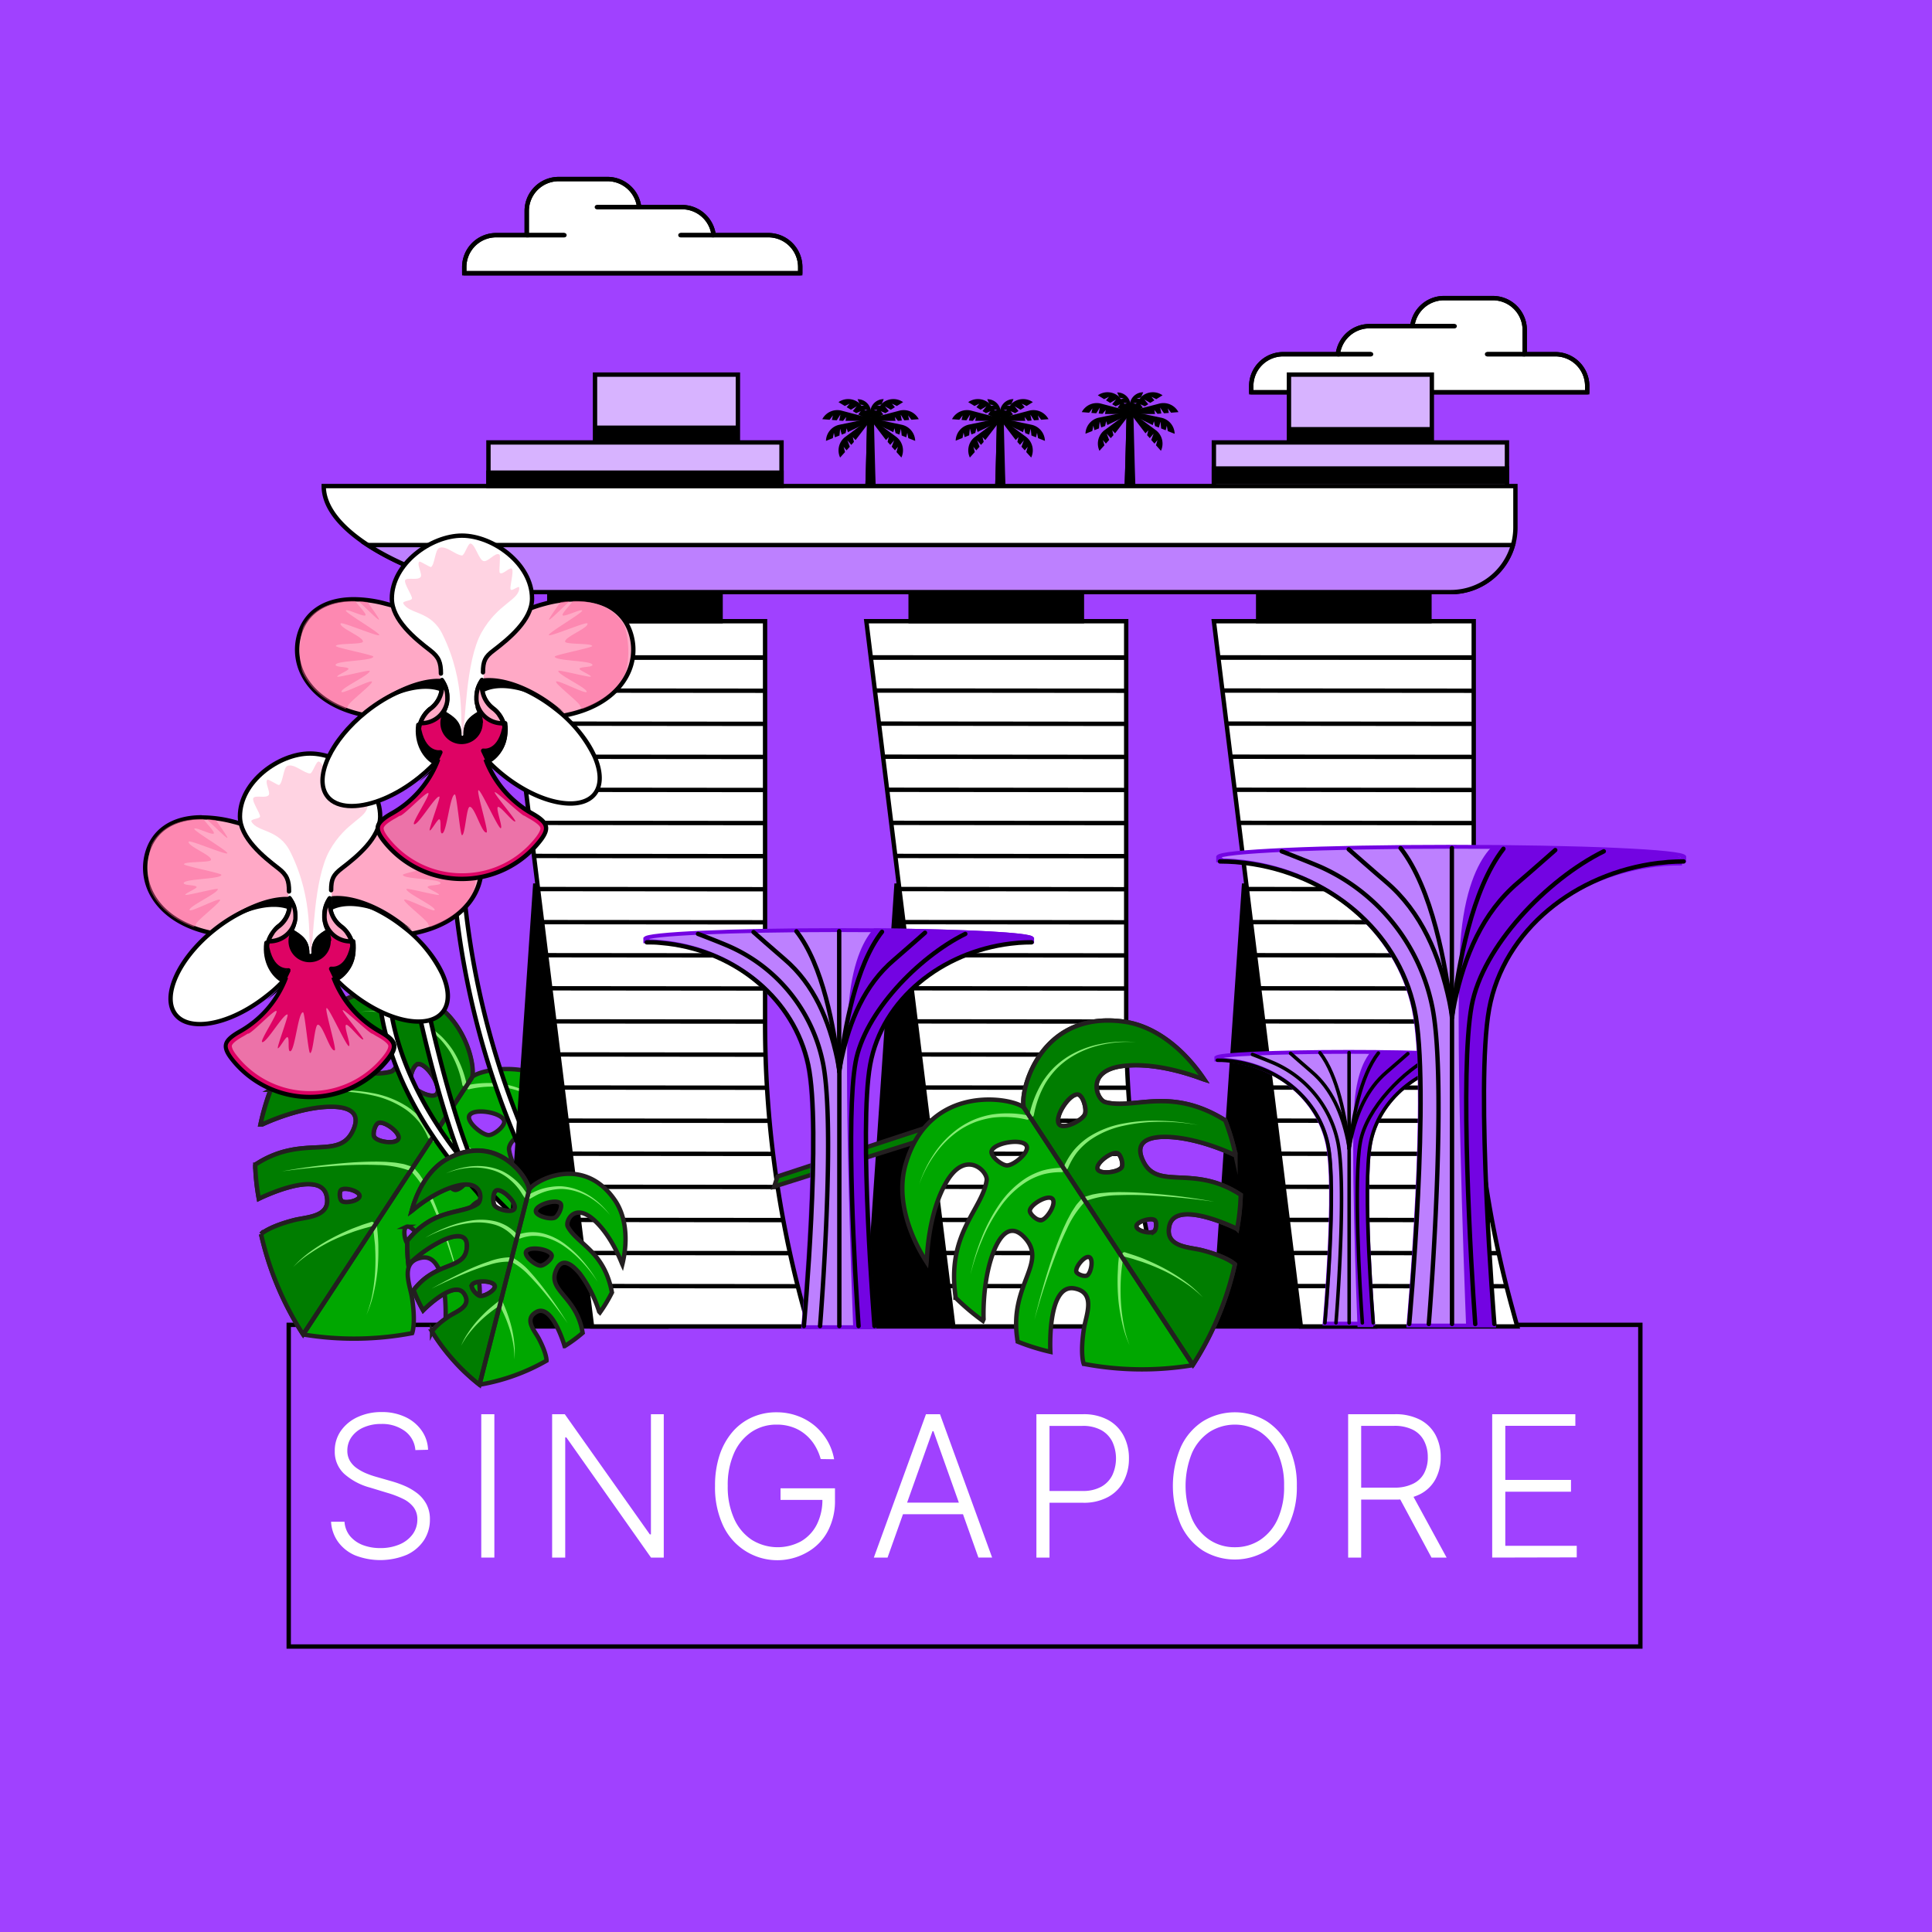 <svg id="Layer_1" data-name="Layer 1" xmlns="http://www.w3.org/2000/svg" xmlns:xlink="http://www.w3.org/1999/xlink" viewBox="0 0 500 500"><defs><style>.cls-1,.cls-14,.cls-33,.cls-35,.cls-4,.cls-6{fill:none;}.cls-2{fill:#a041ff;}.cls-20,.cls-3,.cls-30,.cls-5{fill:#fff;}.cls-11,.cls-12,.cls-14,.cls-17,.cls-18,.cls-20,.cls-27,.cls-33,.cls-35,.cls-4,.cls-5,.cls-6{stroke:#000;}.cls-10,.cls-11,.cls-12,.cls-14,.cls-17,.cls-20,.cls-27,.cls-30,.cls-33,.cls-4,.cls-5,.cls-6,.cls-7,.cls-8{stroke-width:1.13px;}.cls-10,.cls-11,.cls-12,.cls-14,.cls-17,.cls-18,.cls-20,.cls-30,.cls-31,.cls-32,.cls-33,.cls-34,.cls-35,.cls-36,.cls-5,.cls-7,.cls-8{stroke-miterlimit:10;}.cls-20,.cls-33,.cls-35,.cls-6{stroke-linecap:round;}.cls-27,.cls-6{stroke-linejoin:round;}.cls-7{fill:#007d00;}.cls-10,.cls-30,.cls-7,.cls-8{stroke:#231f20;}.cls-8{fill:#00a700;}.cls-9{fill:#85ed73;}.cls-10{fill:#2ae21d;}.cls-11{fill:#d7b3ff;}.cls-13{clip-path:url(#clip-path);}.cls-15{clip-path:url(#clip-path-2);}.cls-16{clip-path:url(#clip-path-3);}.cls-17,.cls-31{fill:#bd80ff;}.cls-18{stroke-width:0.78px;}.cls-19,.cls-21{fill:#ffa9c6;}.cls-21{opacity:0.51;}.cls-22{fill:#de0364;}.cls-23{opacity:0.44;}.cls-24{clip-path:url(#clip-path-4);}.cls-25{fill:#fb5d96;}.cls-26{clip-path:url(#clip-path-5);}.cls-28{clip-path:url(#clip-path-6);}.cls-29{clip-path:url(#clip-path-7);}.cls-31,.cls-32,.cls-34,.cls-36{stroke:#7304e2;}.cls-32,.cls-34,.cls-36{fill:#7304e2;}.cls-34{stroke-width:0.69px;}.cls-35{stroke-width:0.91px;}.cls-36{stroke-width:1.19px;}</style><clipPath id="clip-path"><path class="cls-1" d="M209.21,343.29h-56L130.7,160.77H198v104a278.1,278.1,0,0,0,9.88,73.49Z"/></clipPath><clipPath id="clip-path-2"><path class="cls-1" d="M302.72,343.29h-56L224.21,160.77h67.25v104a278.11,278.11,0,0,0,9.89,73.49Z"/></clipPath><clipPath id="clip-path-3"><path class="cls-1" d="M392.66,343.29h-56L314.15,160.77H381.4v104a278.11,278.11,0,0,0,9.89,73.49Z"/></clipPath><clipPath id="clip-path-4"><path class="cls-1" d="M83.79,232.5c2,7.65,13.26,11.33,25.14,8.22s16.49-11.84,14.49-19.49-9.86-11.33-21.74-8.22S81.79,224.85,83.79,232.5Z"/></clipPath><clipPath id="clip-path-5"><path class="cls-1" d="M77.76,232.5c-2,7.65-13.26,11.33-25.14,8.22s-16.48-11.84-14.48-19.49S48,209.9,59.88,213,79.77,224.85,77.76,232.5Z"/></clipPath><clipPath id="clip-path-6"><path class="cls-1" d="M123.11,176.07c2,7.65,13.26,11.33,25.14,8.22s16.49-11.84,14.48-19.49-9.86-11.33-21.74-8.22S121.1,168.41,123.11,176.07Z"/></clipPath><clipPath id="clip-path-7"><path class="cls-1" d="M117.08,176.07c-2,7.65-13.26,11.33-25.14,8.22S75.45,172.45,77.45,164.8s9.86-11.33,21.74-8.22S119.08,168.41,117.08,176.07Z"/></clipPath></defs><rect class="cls-2" x="-5.23" y="-5.23" width="510.46" height="510.46"/><path class="cls-3" d="M107.5,375.28a6.74,6.74,0,0,0-2.73-4.93,9.88,9.88,0,0,0-6.11-1.83,11,11,0,0,0-4.55.89A7.37,7.37,0,0,0,91,371.87a6,6,0,0,0-1.11,3.55,5.14,5.14,0,0,0,.63,2.58,6.14,6.14,0,0,0,1.71,1.89,12.87,12.87,0,0,0,2.39,1.35,22.17,22.17,0,0,0,2.66.94l3.91,1.12a28.39,28.39,0,0,1,3.55,1.25,15.25,15.25,0,0,1,3.25,1.91,9,9,0,0,1,2.37,2.81,8.24,8.24,0,0,1,.9,4,9.64,9.64,0,0,1-1.54,5.34,10.66,10.66,0,0,1-4.42,3.76,17.88,17.88,0,0,1-13.48.12A10.62,10.62,0,0,1,87.47,399a9.85,9.85,0,0,1-1.79-5.17h3.48a6.51,6.51,0,0,0,1.44,3.72,8.08,8.08,0,0,0,3.3,2.31,12.52,12.52,0,0,0,4.53.78,12.35,12.35,0,0,0,4.93-.93,8.08,8.08,0,0,0,3.41-2.61,6.39,6.39,0,0,0,1.24-3.9,5.07,5.07,0,0,0-1-3.16,7.62,7.62,0,0,0-2.73-2.15,24.61,24.61,0,0,0-4-1.53L95.82,385a16.48,16.48,0,0,1-6.77-3.6,7.76,7.76,0,0,1-2.41-5.87,8.88,8.88,0,0,1,1.6-5.26,10.69,10.69,0,0,1,4.35-3.55,14.44,14.44,0,0,1,6.16-1.28,14.05,14.05,0,0,1,6.13,1.27,10.6,10.6,0,0,1,4.22,3.49,9.08,9.08,0,0,1,1.68,5Z"/><path class="cls-3" d="M127.94,366V403.1h-3.39V366Z"/><path class="cls-3" d="M171.78,366V403.1h-3.3L146.57,372h-.29V403.1h-3.39V366h3.28l22,31.09h.29V366Z"/><path class="cls-3" d="M212.4,377.6a13.88,13.88,0,0,0-1.49-3.47,11.37,11.37,0,0,0-2.42-2.84,10.55,10.55,0,0,0-3.31-1.91,12,12,0,0,0-4.18-.69,11.5,11.5,0,0,0-6.48,1.88A12.85,12.85,0,0,0,190,376a20.18,20.18,0,0,0-1.66,8.55,19.93,19.93,0,0,0,1.67,8.53,12.78,12.78,0,0,0,4.57,5.44,12.71,12.71,0,0,0,12.71.38,10.57,10.57,0,0,0,4.1-4.35,14.12,14.12,0,0,0,1.44-6.72l1.09.34H202v-3h14.09v3a16.66,16.66,0,0,1-1.92,8.21,13.47,13.47,0,0,1-5.27,5.34,15.48,15.48,0,0,1-21.85-7.09,23.34,23.34,0,0,1-2-10.08,25.2,25.2,0,0,1,1.15-7.88,17.87,17.87,0,0,1,3.29-6,14.51,14.51,0,0,1,5.05-3.83A15.27,15.27,0,0,1,201,365.5a15.54,15.54,0,0,1,5.57,1,14.81,14.81,0,0,1,4.46,2.63A15,15,0,0,1,214.2,373a14.64,14.64,0,0,1,1.67,4.65Z"/><path class="cls-3" d="M229.7,403.1h-3.55L239.64,366h3.63l13.49,37.09h-3.55l-11.63-32.69h-.25Zm2.56-14.22h18.4v3h-18.4Z"/><path class="cls-3" d="M268.22,403.1V366h12a13.15,13.15,0,0,1,6.6,1.51,9.93,9.93,0,0,1,4,4.1,12.43,12.43,0,0,1,1.35,5.83,12.59,12.59,0,0,1-1.34,5.84,9.79,9.79,0,0,1-4,4.11,13.1,13.1,0,0,1-6.58,1.52h-9.42v-3.05h9.33a9.68,9.68,0,0,0,4.84-1.09,7,7,0,0,0,2.87-3,10.34,10.34,0,0,0,0-8.66,7,7,0,0,0-2.88-3,9.82,9.82,0,0,0-4.88-1.09h-8.5V403.1Z"/><path class="cls-3" d="M335.62,384.55a22.9,22.9,0,0,1-2.07,10.08,15.9,15.9,0,0,1-5.68,6.63,15.89,15.89,0,0,1-16.6,0,15.81,15.81,0,0,1-5.67-6.63,25.69,25.69,0,0,1,0-20.16,15.79,15.79,0,0,1,5.68-6.62,15.81,15.81,0,0,1,16.59,0,15.93,15.93,0,0,1,5.68,6.62A23,23,0,0,1,335.62,384.55Zm-3.3,0a20,20,0,0,0-1.67-8.54,12.79,12.79,0,0,0-4.54-5.44,12.28,12.28,0,0,0-13.06,0A12.84,12.84,0,0,0,308.5,376a22.61,22.61,0,0,0,0,17.08,12.79,12.79,0,0,0,4.54,5.44,11.58,11.58,0,0,0,6.54,1.9,11.71,11.71,0,0,0,6.55-1.89,12.75,12.75,0,0,0,4.55-5.44A19.87,19.87,0,0,0,332.32,384.55Z"/><path class="cls-3" d="M348.9,403.1V366h12a13.78,13.78,0,0,1,6.6,1.42,9.56,9.56,0,0,1,4,3.93,11.94,11.94,0,0,1,1.35,5.75,11.76,11.76,0,0,1-1.35,5.72,9.37,9.37,0,0,1-4,3.88,13.89,13.89,0,0,1-6.55,1.39h-10.2V385h10.11a10.61,10.61,0,0,0,4.82-1,6.31,6.31,0,0,0,2.88-2.73,8.68,8.68,0,0,0,.95-4.2,9,9,0,0,0-1-4.25,6.58,6.58,0,0,0-2.88-2.81,10.5,10.5,0,0,0-4.87-1h-8.49V403.1Zm16.36-16.74,9.12,16.74h-3.91l-9-16.74Z"/><path class="cls-3" d="M386.18,403.1V366H407.7v3H389.57v14h17v3.05h-17v14h18.49v3Z"/><rect class="cls-4" x="74.72" y="342.87" width="349.8" height="83.25"/><path class="cls-5" d="M198.84,60.86H184.69a8.25,8.25,0,0,0-8.19-7.26H165.41a8.25,8.25,0,0,0-8.2-7.26H144.58a8.26,8.26,0,0,0-8.26,8.26v6.26h-7.91a8.26,8.26,0,0,0-8.26,8.27v1.58H207.1V69.13a8.26,8.26,0,0,0-8.26-8.27"/><path class="cls-6" d="M198.84,60.86H184.69a8.25,8.25,0,0,0-8.19-7.26H165.41a8.25,8.25,0,0,0-8.2-7.26H144.58a8.26,8.26,0,0,0-8.26,8.26v6.26h-7.91a8.26,8.26,0,0,0-8.26,8.27v1.58H207.1V69.13A8.26,8.26,0,0,0,198.84,60.86Z"/><line class="cls-5" x1="184.69" y1="60.86" x2="176.09" y2="60.86"/><line class="cls-6" x1="184.69" y1="60.86" x2="176.09" y2="60.86"/><line class="cls-5" x1="165.41" y1="53.6" x2="154.47" y2="53.6"/><line class="cls-6" x1="165.41" y1="53.6" x2="154.47" y2="53.6"/><line class="cls-5" x1="136.32" y1="60.86" x2="146.08" y2="60.86"/><line class="cls-6" x1="136.32" y1="60.86" x2="146.08" y2="60.86"/><path class="cls-5" d="M332.08,91.67h14.15a8.25,8.25,0,0,1,8.2-7.26h11.08a8.25,8.25,0,0,1,8.2-7.26h12.63a8.26,8.26,0,0,1,8.26,8.26v6.26h7.91a8.26,8.26,0,0,1,8.26,8.26v1.59H323.82V99.93a8.26,8.26,0,0,1,8.26-8.26"/><path class="cls-6" d="M332.08,91.67h14.15a8.25,8.25,0,0,1,8.2-7.26h11.08a8.25,8.25,0,0,1,8.2-7.26h12.63a8.26,8.26,0,0,1,8.26,8.26v6.26h7.91a8.26,8.26,0,0,1,8.26,8.26v1.59H323.82V99.93A8.26,8.26,0,0,1,332.08,91.67Z"/><line class="cls-5" x1="346.23" y1="91.67" x2="354.83" y2="91.67"/><line class="cls-6" x1="346.23" y1="91.67" x2="354.83" y2="91.67"/><line class="cls-5" x1="365.51" y1="84.41" x2="376.46" y2="84.41"/><line class="cls-6" x1="365.51" y1="84.41" x2="376.46" y2="84.41"/><line class="cls-5" x1="394.6" y1="91.67" x2="384.85" y2="91.67"/><line class="cls-6" x1="394.6" y1="91.67" x2="384.85" y2="91.67"/><polyline class="cls-7" points="129.36 278.02 185.93 296.62 186.78 299.22 122.14 278.85"/><path class="cls-8" d="M78.46,345.36a80.57,80.57,0,0,0,28.21-.34s1-2.45-.06-9.26c-.53-3.33-3.18-9.2,2.44-10.26,7.19-1.36,6.25,16.41,6.25,16.41a56.33,56.33,0,0,0,8.45-2.64c0-.25.09-.5.13-.77,2.11-14.24-8.28-19.78-1.65-26.42,4.53-4.52,7.27,2.47,8,4.66,2.71,7.54,2.31,16.72,2.31,16.72s.06.16.18.42a60.43,60.43,0,0,0,7.09-5.95c0-.13,0-.25,0-.38,2.29-16.32-6.91-22.29-8.07-30-.34-2.3,5.42-8.14,10.45.52,4.81,8.29,5,19.62,5.09,20.65,5.53-8.6,7.57-17.76,5.48-25.16-6.1-21.59-28.25-17.29-30.7-14.75,1.35-3.27-3.5-25.3-25.74-22.32-7.62,1-15.21,6.53-20.91,15,1-.31,11.45-4.65,21-3.53,9.94,1.18,6.87,8.79,4.63,9.38-7.5,2-16.63-4.09-30.7,4.5l-.33.19A60.23,60.23,0,0,0,67.42,291h.46s8.27-4,16.26-4.53c2.32-.15,9.83-.41,7.47,5.54-3.45,8.72-12.67,1.39-24.9,9l-.65.41a56.84,56.84,0,0,0,.93,8.81s15.94-7.92,17.55-.78c1.25,5.57-5.19,5.47-8.45,6.32-6.68,1.73-8.52,3.62-8.52,3.62A80.45,80.45,0,0,0,78.46,345.36Zm43-56.64c1-2.06,8.37-.87,9,1.32.41,1.3-2.62,3.74-4,3.72C124.74,293.73,120.69,290.34,121.46,288.72ZM114.8,302.4c1.16-1.17,5.65,1.42,5.83,3.05.1,1-2,2.68-2.94,2.49C116.15,307.64,113.7,303.5,114.8,302.4Zm-6.58-27c2.27-.24,6.31,6.07,4.8,7.79-1.18,1.34-5.9-1-6.63-2.65C105.83,279.29,106.86,275.54,108.22,275.39ZM96.88,294.28c-.55-.8.2-3.41,1.12-3.69,1.57-.49,5.73,2.6,5.12,4.13S97.76,295.57,96.88,294.28Zm8.33,23.22c1.14-.53,3.67,2.52,3.36,3.73-.18.72-2.14,1.39-2.77,1C104.79,321.62,104.13,318,105.21,317.5ZM88.3,307.92c1-.76,4.79.35,4.76,1.6s-3.6,2-4.58,1.34C87.88,310.44,87.72,308.37,88.3,307.92Z"/><path class="cls-9" d="M136,322a56.79,56.79,0,0,0-3.05-9.18,43,43,0,0,0-4.69-8.41,24.23,24.23,0,0,0-6.87-6.56,16.23,16.23,0,0,0-9-2.38h0a.57.57,0,0,1-.57-.56.55.55,0,0,1,.55-.57h0a19.64,19.64,0,0,1,4.94.7,18.44,18.44,0,0,1,4.5,2.09,24.74,24.74,0,0,1,6.89,6.94,43.69,43.69,0,0,1,4.49,8.63A57,57,0,0,1,136,322Z"/><path class="cls-9" d="M119.43,333.71q-2.21-8-5.09-15.84c-1-2.6-2-5.15-3.24-7.64a25,25,0,0,0-4.42-6.79l-.05-.05a.57.57,0,0,1,0-.8.56.56,0,0,1,.79,0l0,0c.46.56,1,1.09,1.38,1.68s.81,1.18,1.14,1.8l1,1.86.89,1.9c1.12,2.56,2.1,5.17,3,7.81Q117.51,325.58,119.43,333.71Z"/><path class="cls-9" d="M94.82,340.3a29,29,0,0,0,1.59-5.62,45.25,45.25,0,0,0,.68-5.79,54,54,0,0,0,0-5.83c0-1-.17-1.93-.25-2.89s-.27-1.92-.4-2.88v0a.57.57,0,0,1,.48-.64.56.56,0,0,1,.63.49v0c.08,1,.19,2,.26,2.95s.12,2,.11,2.95a52.82,52.82,0,0,1-.24,5.9,47.58,47.58,0,0,1-1,5.81A28.6,28.6,0,0,1,94.82,340.3Z"/><path class="cls-9" d="M149.26,298.68a30.67,30.67,0,0,0-4.22-8,24.8,24.8,0,0,0-6.46-6.22,21.85,21.85,0,0,0-4-2,22.93,22.93,0,0,0-4.32-1.07,25.6,25.6,0,0,0-8.85.51.55.55,0,0,1-.67-.43.56.56,0,0,1,.42-.67h0a26.87,26.87,0,0,1,9.21-.23,22.71,22.71,0,0,1,4.44,1.25,22,22,0,0,1,4.05,2.2,25.27,25.27,0,0,1,6.37,6.51A31,31,0,0,1,149.26,298.68Z"/><path class="cls-7" d="M78.45,345.36l43.69-66.51c1.35-3.26-3.5-25.3-25.73-22.32-7.63,1-15.22,6.53-20.92,15,1-.3,11.45-4.65,21-3.53,9.94,1.18,6.87,8.79,4.63,9.38-7.5,2-16.63-4.08-30.7,4.5l-.33.19A60.23,60.23,0,0,0,67.41,291c.29,0,.46,0,.46,0s8.27-4,16.25-4.53c2.33-.14,9.84-.41,7.48,5.54-3.45,8.72-12.67,1.39-24.9,9-.23.14-.45.28-.65.42a56.82,56.82,0,0,0,.93,8.8s15.94-7.92,17.54-.78c1.26,5.57-5.18,5.47-8.45,6.32-6.67,1.73-8.51,3.62-8.51,3.62A80.45,80.45,0,0,0,78.45,345.36Zm29.76-70c2.27-.25,6.3,6.06,4.8,7.78-1.18,1.35-5.9-1-6.64-2.65C105.81,279.29,106.85,275.54,108.21,275.4ZM98,290.59c1.58-.48,5.74,2.6,5.12,4.13s-5.35.85-6.23-.44C96.32,293.49,97.07,290.87,98,290.59Zm-9.69,17.33c1-.76,4.79.35,4.76,1.6s-3.61,2-4.58,1.34C87.86,310.44,87.71,308.37,88.29,307.92Z"/><path class="cls-9" d="M77,283.31a57.78,57.78,0,0,1,9.64-1.13,43.86,43.86,0,0,1,9.7.7,24.73,24.73,0,0,1,9.11,3.56,18.42,18.42,0,0,1,3.7,3.3A19.41,19.41,0,0,1,111.8,294a.56.56,0,0,1-1,.46h0v0a18.26,18.26,0,0,0-2.33-4.07,18.07,18.07,0,0,0-3.42-3.23,24.06,24.06,0,0,0-8.74-3.7,43.47,43.47,0,0,0-9.59-1A55.71,55.71,0,0,0,77,283.31Z"/><path class="cls-9" d="M72.91,303.15c5.47-1,11-1.71,16.52-2.18,2.77-.23,5.56-.36,8.35-.35l2.1.06,2.1.18c.71.06,1.41.22,2.11.33s1.39.4,2.09.6a.56.56,0,1,1-.31,1.08h-.05l-.08,0a25.36,25.36,0,0,0-8-1.37c-2.76-.1-5.53-.06-8.29.07Q81.16,302,72.91,303.15Z"/><path class="cls-9" d="M75.86,327.91A29,29,0,0,1,80.22,324a47.43,47.43,0,0,1,5-3.19,54.1,54.1,0,0,1,5.31-2.57c.9-.4,1.84-.71,2.76-1.07s1.87-.61,2.81-.93a.58.58,0,0,1,.71.36.56.56,0,0,1-.36.71h-.05c-.93.26-1.87.5-2.8.78s-1.86.57-2.76.92a54.82,54.82,0,0,0-5.36,2.27,46.89,46.89,0,0,0-5,2.93A29.21,29.21,0,0,0,75.86,327.91Z"/><path class="cls-9" d="M93.2,261.86a31,31,0,0,1,9.06.43,25.19,25.19,0,0,1,8.51,3.25,22.61,22.61,0,0,1,3.63,2.84,22.85,22.85,0,0,1,2.91,3.59,26.75,26.75,0,0,1,3.44,8.54.55.55,0,0,1-.42.67.57.57,0,0,1-.68-.42v0a25.78,25.78,0,0,0-3.05-8.33,22.6,22.6,0,0,0-2.7-3.53,21.34,21.34,0,0,0-3.43-2.86,24.8,24.8,0,0,0-8.26-3.46A31,31,0,0,0,93.2,261.86Z"/><line class="cls-10" x1="122.15" y1="278.85" x2="78.46" y2="345.36"/><path class="cls-5" d="M165.37,240.61a1.27,1.27,0,0,0-1.81-1.77c-10.94,11.25-13.77,33-15.28,47.53a198.49,198.49,0,0,1-1.43-28.3,1.27,1.27,0,1,0-2.53-.07c-.57,19.33,2.69,48.05,11.07,71.53-35.31-51.2-38.7-108.21-34.87-134.66a1.26,1.26,0,0,0-2.5-.36c-3.9,27-.44,85.19,35.82,137.23a173.92,173.92,0,0,1-28.2-24.56c-5.94-8.12-14.77-42.13-17.78-61.17a1.26,1.26,0,0,0-2.49.39c2.41,15.26,8.27,39,13.7,53-9.5-12.15-17.27-26.77-18.53-43a1.23,1.23,0,0,0-1.36-1.16A1.27,1.27,0,0,0,98,256.67c1.58,20.29,13,38.15,25.51,51.91a10.72,10.72,0,0,0,.66.86,1.31,1.31,0,0,0,.41.3,173.45,173.45,0,0,0,33.65,27.94l0,0a.7.7,0,0,0,.2.08l.1,0,.27,0h0a1.13,1.13,0,0,0,.36-.06l.1,0a1.34,1.34,0,0,0,.24-.12l.05,0s0,0,0,0a1.17,1.17,0,0,0,.29-.33h0a1.35,1.35,0,0,0,.17-.46,1.14,1.14,0,0,0,0-.37s0-.08,0-.12a1.19,1.19,0,0,0-.21-.44,1.23,1.23,0,0,0,.15-1.2c-4.81-11.61-8.19-25-10.34-38.09.27-2,.51-4.36.79-7.1C151.93,275.44,154.31,252,165.37,240.61Z"/><rect class="cls-11" x="153.99" y="96.95" width="36.98" height="21.31"/><rect class="cls-11" x="126.41" y="114.5" width="75.85" height="13.79"/><rect class="cls-11" x="333.58" y="96.95" width="36.98" height="21.31"/><rect class="cls-11" x="314.15" y="114.5" width="75.85" height="13.79"/><path d="M228.71,103.29a3.48,3.48,0,0,0-3.39,2.64l-.65,1.65c.09,0,.59.59.69.59.53,0,.94-.58,1.27-.17l.17-.32-.8-.27,1-.19.32-.75-1.18-.36,1.39-.1.39-.91-.91-.25,1.1-.17Z"/><path d="M223.12,106l1.39.1-1.19.36.33.75,1,.19-.79.27.05.09,0,0c.51-.33.85.13,1.41.43l0-2.24a3.47,3.47,0,0,0-3.38-2.64l.6,1.39,1.09.17-.91.25Z"/><path d="M227.87,110.26l-5.75-3,.64-.85-1.18.52-.87-.55,1-1.23-1.51.89-1.08-.66.77-.92-1.26.61-1.63-1h0a4.39,4.39,0,0,1,5.43.32l3,3.77Z"/><path d="M222.84,110.26l5.75-3-.63-.85,1.17.52.88-.55-1-1.23,1.52.89,1.07-.66-.77-.92,1.27.61,1.62-1h0a4.39,4.39,0,0,0-5.43.32l-2.95,3.77Z"/><path d="M227.17,134.41h-3.76s.42-5.33.49-7.11c.19-4.6.5-18.41.5-18.41h1.78s.31,13.81.5,18.41C226.75,129.08,227.17,134.41,227.17,134.41Z"/><path d="M225.4,108.89h-1s-.31,13.81-.5,18.41c-.07,1.78-.49,9.78-.49,9.78h3s-.42-8-.49-9.78C225.71,122.7,225.4,108.89,225.4,108.89Z"/><path d="M225.3,108.92l-6.48,0,.18-1-.81,1-1-.08.31-1.55-.95,1.49-1.25-.1.26-1.17-.85,1.12-1.9-.15h0a4.39,4.39,0,0,1,5-2.2l7.6,2Z"/><path d="M225.29,108.92l6.47,0-.17-1,.8,1,1-.08-.3-1.55.94,1.49,1.25-.1-.26-1.17.85,1.12,1.9-.15h0a4.38,4.38,0,0,0-5-2.2l-7.61,2Z"/><path d="M225.25,109l-5.82,2.84-.31-1-.28,1.25-1,.39-.41-1.52-.18,1.75-1.17.47-.28-1.17-.26,1.38-1.78.71h0a4.39,4.39,0,0,1,3.48-4.18l8.08-1.68Z"/><path d="M225.36,108.75l-3.94,5.14-.73-.77.31,1.25-.69.77-1-1.18.62,1.65-.84.94-.77-.92.38,1.36-1.28,1.42h0a4.39,4.39,0,0,1,1.26-5.29l6.72-5Z"/><path d="M225.36,109l5.82,2.84.3-1,.29,1.25,1,.39.4-1.52.19,1.75,1.17.47.28-1.17.26,1.38,1.78.71h0a4.4,4.4,0,0,0-3.49-4.18l-8-1.68Z"/><path d="M225.36,108.75l3.93,5.14.73-.77-.31,1.25.69.77,1-1.18-.62,1.65.84.94.77-.92-.38,1.36,1.27,1.42h0a4.38,4.38,0,0,0-1.25-5.29l-6.72-5Z"/><path d="M262.29,103.29a3.47,3.47,0,0,0-3.39,2.64l-.66,1.65c.1,0,.6.59.7.59.53,0,.93-.58,1.27-.17l.17-.32-.8-.27,1-.19.32-.75-1.19-.36,1.39-.1.4-.91-.91-.25,1.09-.17Z"/><path d="M256.7,106l1.39.1-1.19.36.32.75,1,.19-.8.27.06.09,0,0c.51-.33.85.13,1.41.43l0-2.24a3.47,3.47,0,0,0-3.39-2.64l.61,1.39,1.09.17-.91.25Z"/><path d="M261.45,110.26l-5.75-3,.64-.85-1.18.52-.88-.55,1-1.23-1.52.89-1.07-.66.77-.92-1.26.61-1.63-1h0a4.39,4.39,0,0,1,5.43.32l3,3.77Z"/><path d="M256.42,110.26l5.75-3-.64-.85,1.18.52.88-.55-1-1.23,1.52.89,1.07-.66-.77-.92,1.27.61,1.62-1h0a4.39,4.39,0,0,0-5.43.32l-2.95,3.77Z"/><path d="M260.75,134.41H257s.42-5.33.49-7.11c.19-4.6.5-18.41.5-18.41h1.78s.31,13.81.5,18.41C260.33,129.08,260.75,134.41,260.75,134.41Z"/><path d="M259,108.89h-1s-.31,13.81-.5,18.41c-.07,1.78-.49,9.78-.49,9.78h3s-.42-8-.5-9.78C259.29,122.7,259,108.89,259,108.89Z"/><path d="M258.87,108.92l-6.47,0,.17-1-.81,1-1-.08.3-1.55-.94,1.49-1.26-.1.27-1.17-.85,1.12-1.9-.15h0a4.38,4.38,0,0,1,5-2.2l7.61,2Z"/><path d="M258.86,108.92l6.48,0-.18-1,.81,1,1-.08-.31-1.55.95,1.49,1.25-.1-.26-1.17.85,1.12,1.9-.15h0a4.39,4.39,0,0,0-5-2.2l-7.6,2Z"/><path d="M258.83,109,253,111.79l-.31-1-.28,1.25-1,.39-.41-1.52-.18,1.75-1.17.47-.28-1.17-.27,1.38-1.77.71h0a4.38,4.38,0,0,1,3.48-4.18l8.08-1.68Z"/><path d="M258.94,108.75,255,113.89l-.73-.77.31,1.25-.69.77-1-1.18.62,1.65-.84.94-.77-.92.38,1.36L251,118.41h0a4.38,4.38,0,0,1,1.25-5.29l6.73-5Z"/><path d="M258.94,109l5.81,2.84.31-1,.28,1.25,1,.39.41-1.52.19,1.75,1.17.47.28-1.17.26,1.38,1.78.71h0a4.4,4.4,0,0,0-3.49-4.18l-8-1.68Z"/><path d="M258.94,108.75l3.93,5.14.73-.77-.31,1.25.69.77,1-1.18-.62,1.65.84.94.78-.92-.39,1.36,1.28,1.42h0a4.38,4.38,0,0,0-1.25-5.29l-6.72-5Z"/><path d="M295.87,101.52a3.46,3.46,0,0,0-3.39,2.64l-.66,1.64c.1,0,.6.6.69.6.54,0,.94-.58,1.28-.18l.17-.32-.8-.26,1-.2.32-.74-1.19-.36,1.39-.1.4-.92-.91-.25,1.09-.17Z"/><path d="M290.28,104.24l1.39.1-1.19.36.32.74,1,.2-.8.26.05.1.06,0c.51-.32.85.13,1.4.44l0-2.24a3.46,3.46,0,0,0-3.39-2.64l.61,1.38,1.09.17-.91.25Z"/><path d="M295,108.49l-5.75-3,.63-.86-1.17.52-.88-.54,1-1.23-1.52.89-1.07-.66.77-.92-1.27.61-1.62-1h0a4.39,4.39,0,0,1,5.43.32l2.95,3.77Z"/><path d="M290,108.49l5.75-3-.64-.86,1.18.52.87-.54-1-1.23,1.52.89,1.07-.66-.77-.92,1.26.61,1.63-1h0a4.39,4.39,0,0,0-5.43.32l-3,3.77Z"/><path d="M294.32,132.64h-3.75s.42-5.33.49-7.11c.18-4.6.5-18.41.5-18.41h1.77s.32,13.81.5,18.41C293.9,127.31,294.32,132.64,294.32,132.64Z"/><path d="M292.55,107.12h-1s-.32,13.81-.5,18.41c-.07,1.78-.49,9.77-.49,9.77h3s-.42-8-.49-9.77C292.87,120.93,292.55,107.12,292.55,107.12Z"/><path d="M292.45,107.15l-6.47,0,.17-1.05-.81,1-1-.09.31-1.54-.94,1.49-1.26-.1.27-1.17-.85,1.12-1.91-.16h0a4.39,4.39,0,0,1,5-2.19l7.6,2Z"/><path d="M292.44,107.15l6.48,0-.18-1.05.81,1,1-.09-.31-1.54,1,1.49,1.25-.1-.26-1.17.84,1.12,1.91-.16h0a4.39,4.39,0,0,0-5-2.19l-7.6,2Z"/><path d="M292.41,107.17,286.59,110l-.31-1-.28,1.25-1,.38-.41-1.52-.18,1.76-1.17.46-.29-1.16-.26,1.38-1.77.7h0a4.36,4.36,0,0,1,3.48-4.17l8.07-1.68Z"/><path d="M292.51,107l-3.93,5.15-.73-.78.31,1.25-.69.77-1.05-1.17.62,1.65-.84.94-.77-.92.39,1.35-1.28,1.43h0a4.4,4.4,0,0,1,1.25-5.3l6.72-4.94Z"/><path d="M292.51,107.17l5.82,2.85.31-1,.28,1.25,1,.38.41-1.52.18,1.76,1.17.46.29-1.16.26,1.38,1.77.7h0a4.36,4.36,0,0,0-3.48-4.17l-8-1.68Z"/><path d="M292.51,107l3.94,5.15.73-.78-.31,1.25.69.77,1-1.17-.62,1.65.84.94.77-.92-.38,1.35,1.28,1.43h0a4.39,4.39,0,0,0-1.26-5.3l-6.72-4.94Z"/><path class="cls-5" d="M392.19,136.49a16.75,16.75,0,0,1-16.75,16.75H132.89c-15.17,0-49.11-12.29-49.11-27.45H392.19Z"/><polygon class="cls-12" points="138.5 229.19 172.48 229.19 172.48 343.29 130.7 343.29 138.5 229.19"/><path class="cls-5" d="M209.21,343.29h-56L130.7,160.77H198v104a278.1,278.1,0,0,0,9.88,73.49Z"/><rect class="cls-12" x="142.16" y="153.24" width="44.33" height="7.52"/><polygon class="cls-12" points="232 229.19 265.98 229.19 265.98 343.29 224.21 343.29 232 229.19"/><path class="cls-5" d="M302.72,343.29h-56L224.21,160.77h67.25v104a278.11,278.11,0,0,0,9.89,73.49Z"/><rect class="cls-12" x="235.67" y="153.24" width="44.33" height="7.52"/><polygon class="cls-12" points="321.94 229.19 355.93 229.19 355.93 343.29 314.15 343.29 321.94 229.19"/><path class="cls-5" d="M392.66,343.29h-56L314.15,160.77H381.4v104a278.11,278.11,0,0,0,9.89,73.49Z"/><rect class="cls-12" x="325.61" y="153.24" width="44.33" height="7.52"/><g class="cls-13"><line class="cls-14" x1="120.91" y1="170.14" x2="217.01" y2="170.14"/><line class="cls-14" x1="120.91" y1="170.14" x2="217.01" y2="170.22"/><line class="cls-14" x1="120.9" y1="178.7" x2="217" y2="178.78"/><line class="cls-14" x1="120.9" y1="187.26" x2="216.99" y2="187.35"/><line class="cls-14" x1="120.89" y1="195.82" x2="216.98" y2="195.91"/><line class="cls-14" x1="120.88" y1="204.38" x2="216.98" y2="204.47"/><line class="cls-14" x1="120.87" y1="212.94" x2="216.97" y2="213.03"/><line class="cls-14" x1="120.86" y1="221.5" x2="216.96" y2="221.59"/><line class="cls-14" x1="120.86" y1="230.07" x2="216.95" y2="230.15"/><line class="cls-14" x1="120.85" y1="238.63" x2="216.95" y2="238.71"/><line class="cls-14" x1="120.84" y1="247.19" x2="216.94" y2="247.28"/><line class="cls-14" x1="120.83" y1="255.75" x2="216.93" y2="255.84"/><line class="cls-14" x1="120.83" y1="264.31" x2="216.92" y2="264.4"/><line class="cls-14" x1="120.82" y1="272.87" x2="216.91" y2="272.96"/><line class="cls-14" x1="120.81" y1="281.43" x2="216.91" y2="281.52"/><line class="cls-14" x1="120.8" y1="290" x2="216.9" y2="290.08"/><line class="cls-14" x1="120.8" y1="298.56" x2="216.89" y2="298.64"/><line class="cls-14" x1="120.79" y1="307.12" x2="216.88" y2="307.2"/><line class="cls-14" x1="120.78" y1="315.68" x2="216.88" y2="315.77"/><line class="cls-14" x1="120.77" y1="324.24" x2="216.87" y2="324.33"/><line class="cls-14" x1="120.76" y1="332.8" x2="216.86" y2="332.89"/></g><g class="cls-15"><line class="cls-14" x1="214.41" y1="170.14" x2="310.51" y2="170.14"/><line class="cls-14" x1="214.41" y1="170.14" x2="310.51" y2="170.22"/><line class="cls-14" x1="214.41" y1="178.7" x2="310.5" y2="178.78"/><line class="cls-14" x1="214.4" y1="187.26" x2="310.5" y2="187.35"/><line class="cls-14" x1="214.39" y1="195.82" x2="310.49" y2="195.91"/><line class="cls-14" x1="214.38" y1="204.38" x2="310.48" y2="204.47"/><line class="cls-14" x1="214.38" y1="212.94" x2="310.47" y2="213.03"/><line class="cls-14" x1="214.37" y1="221.5" x2="310.46" y2="221.59"/><line class="cls-14" x1="214.36" y1="230.07" x2="310.46" y2="230.15"/><line class="cls-14" x1="214.35" y1="238.63" x2="310.45" y2="238.71"/><line class="cls-14" x1="214.35" y1="247.19" x2="310.44" y2="247.28"/><line class="cls-14" x1="214.34" y1="255.75" x2="310.43" y2="255.84"/><line class="cls-14" x1="214.33" y1="264.31" x2="310.43" y2="264.4"/><line class="cls-14" x1="214.32" y1="272.87" x2="310.42" y2="272.96"/><line class="cls-14" x1="214.31" y1="281.43" x2="310.41" y2="281.52"/><line class="cls-14" x1="214.31" y1="290" x2="310.4" y2="290.08"/><line class="cls-14" x1="214.3" y1="298.56" x2="310.4" y2="298.64"/><line class="cls-14" x1="214.29" y1="307.12" x2="310.39" y2="307.2"/><line class="cls-14" x1="214.28" y1="315.68" x2="310.38" y2="315.77"/><line class="cls-14" x1="214.28" y1="324.24" x2="310.37" y2="324.33"/><line class="cls-14" x1="214.27" y1="332.8" x2="310.36" y2="332.89"/></g><g class="cls-16"><line class="cls-14" x1="304.36" y1="170.14" x2="400.45" y2="170.14"/><line class="cls-14" x1="304.36" y1="170.14" x2="400.45" y2="170.22"/><line class="cls-14" x1="304.35" y1="178.7" x2="400.44" y2="178.78"/><line class="cls-14" x1="304.34" y1="187.26" x2="400.44" y2="187.35"/><line class="cls-14" x1="304.33" y1="195.82" x2="400.43" y2="195.91"/><line class="cls-14" x1="304.33" y1="204.38" x2="400.42" y2="204.47"/><line class="cls-14" x1="304.32" y1="212.94" x2="400.41" y2="213.03"/><line class="cls-14" x1="304.31" y1="221.5" x2="400.41" y2="221.59"/><line class="cls-14" x1="304.3" y1="230.07" x2="400.4" y2="230.15"/><line class="cls-14" x1="304.29" y1="238.63" x2="400.39" y2="238.71"/><line class="cls-14" x1="304.29" y1="247.19" x2="400.38" y2="247.28"/><line class="cls-14" x1="304.28" y1="255.75" x2="400.38" y2="255.84"/><line class="cls-14" x1="304.27" y1="264.31" x2="400.37" y2="264.4"/><line class="cls-14" x1="304.26" y1="272.87" x2="400.36" y2="272.96"/><line class="cls-14" x1="304.26" y1="281.43" x2="400.35" y2="281.52"/><line class="cls-14" x1="304.25" y1="290" x2="400.34" y2="290.08"/><line class="cls-14" x1="304.24" y1="298.56" x2="400.34" y2="298.64"/><line class="cls-14" x1="304.23" y1="307.12" x2="400.33" y2="307.2"/><line class="cls-14" x1="304.23" y1="315.68" x2="400.32" y2="315.77"/><line class="cls-14" x1="304.22" y1="324.24" x2="400.31" y2="324.33"/><line class="cls-14" x1="304.21" y1="332.8" x2="400.31" y2="332.89"/></g><polyline class="cls-7" points="257.79 285.87 201.22 304.47 200.37 307.07 265 286.7"/><path class="cls-8" d="M319.58,327.19s-1.84-1.89-8.52-3.62c-3.26-.85-9.7-.75-8.45-6.32,1.61-7.14,17.55.79,17.55.79a57,57,0,0,0,.93-8.82l-.65-.41c-12.23-7.6-21.45-.27-24.9-9-2.36-5.95,5.15-5.69,7.47-5.54,8,.51,16.26,4.53,16.26,4.53h.46a60.23,60.23,0,0,0-2.65-8.87l-.33-.19c-14.07-8.59-23.2-2.51-30.7-4.5-2.24-.59-5.31-8.2,4.63-9.38,9.52-1.12,20,3.22,21,3.53-5.7-8.49-13.29-14-20.91-15-22.24-3-27.09,19.05-25.73,22.32-2.46-2.54-24.61-6.84-30.71,14.75-2.09,7.4-.05,16.56,5.48,25.16.11-1,.28-12.36,5.09-20.65,5-8.66,10.79-2.82,10.45-.52-1.16,7.67-10.36,13.64-8.07,30,0,.13,0,.25,0,.38a60.43,60.43,0,0,0,7.09,6c.12-.26.18-.42.18-.42s-.4-9.18,2.31-16.72c.78-2.19,3.52-9.18,8.05-4.66,6.63,6.64-3.76,12.18-1.65,26.42,0,.27.08.52.13.77a56.33,56.33,0,0,0,8.45,2.64s-.94-17.77,6.25-16.41c5.62,1.06,3,6.93,2.45,10.26-1.07,6.82-.07,9.26-.07,9.26a80.57,80.57,0,0,0,28.21.34A80.45,80.45,0,0,0,319.58,327.19Zm-58.95-25.58c-1.37,0-4.4-2.42-4-3.72.68-2.19,8.07-3.38,9.05-1.32C266.46,298.19,262.41,301.58,260.63,301.61Zm8.83,14.19c-.94.18-3-1.54-2.94-2.5.18-1.63,4.67-4.22,5.83-3.05S271,315.49,269.46,315.8Zm11.3-27.42c-.73,1.63-5.45,4-6.63,2.65-1.5-1.72,2.53-8,4.8-7.79C280.29,283.39,281.32,287.14,280.76,288.38ZM284,302.57c-.6-1.53,3.55-4.62,5.12-4.13.92.28,1.67,2.89,1.12,3.69C289.39,303.42,284.61,304,284,302.57Zm-2.68,27.52c-.63.38-2.59-.29-2.77-1-.31-1.21,2.22-4.26,3.36-3.73S282.36,329.47,281.35,330.09Zm17.32-11.38c-1,.69-4.55-.15-4.58-1.34s3.76-2.36,4.76-1.6C299.43,316.22,299.27,318.29,298.67,318.71Z"/><path class="cls-9" d="M251.16,329.88a57,57,0,0,1,2.79-9.29,43.69,43.69,0,0,1,4.49-8.63,24.74,24.74,0,0,1,6.89-6.94,18.44,18.44,0,0,1,4.5-2.09,19.64,19.64,0,0,1,4.94-.7.56.56,0,0,1,.57.55.57.57,0,0,1-.55.58h0a18.23,18.23,0,0,0-4.65.52,17.57,17.57,0,0,0-4.32,1.86,24,24,0,0,0-6.88,6.55,43,43,0,0,0-4.69,8.41A57.12,57.12,0,0,0,251.16,329.88Z"/><path class="cls-9" d="M267.72,341.56q1.93-8.12,4.56-16c.9-2.64,1.88-5.25,3-7.81l.89-1.9,1-1.86c.34-.62.76-1.2,1.14-1.8s.92-1.12,1.38-1.68a.56.56,0,1,1,.87.71l0,.05-.06.05a25.17,25.17,0,0,0-4.42,6.79c-1.2,2.49-2.26,5-3.24,7.64Q269.91,333.51,267.72,341.56Z"/><path class="cls-9" d="M292.33,348.15a29.29,29.29,0,0,1-1.86-5.56,47.26,47.26,0,0,1-1-5.81,52.82,52.82,0,0,1-.24-5.9c0-1,.08-2,.11-2.95s.18-2,.26-2.95a.56.56,0,0,1,.61-.51.58.58,0,0,1,.52.61v.06c-.13,1-.28,1.91-.4,2.88s-.21,1.93-.25,2.89a54,54,0,0,0,0,5.83,47.11,47.11,0,0,0,.68,5.79A29,29,0,0,0,292.33,348.15Z"/><path class="cls-9" d="M237.89,306.53a31,31,0,0,1,4-8.15,25.27,25.27,0,0,1,6.37-6.51,22,22,0,0,1,4.05-2.2,22.71,22.71,0,0,1,4.44-1.25,26.63,26.63,0,0,1,9.21.24.55.55,0,0,1,.45.65.56.56,0,0,1-.66.45h0a25.6,25.6,0,0,0-8.85-.51,22.93,22.93,0,0,0-4.32,1.07,21.85,21.85,0,0,0-4,2,24.8,24.8,0,0,0-6.46,6.22A30.67,30.67,0,0,0,237.89,306.53Z"/><path class="cls-7" d="M319.59,327.19s-1.84-1.89-8.51-3.62c-3.27-.84-9.71-.75-8.45-6.32,1.6-7.14,17.54.78,17.54.78a56.82,56.82,0,0,0,.93-8.8c-.2-.14-.42-.28-.65-.42-12.23-7.6-21.45-.27-24.9-9-2.36-5.95,5.15-5.68,7.48-5.54,8,.52,16.25,4.53,16.25,4.53h.46a60.23,60.23,0,0,0-2.65-8.87c-.1-.07-.22-.12-.33-.19-14.06-8.58-23.2-2.51-30.7-4.5-2.24-.59-5.31-8.2,4.63-9.37,9.52-1.13,20,3.22,21,3.52-5.7-8.49-13.29-14-20.92-15-22.23-3-27.08,19.05-25.73,22.31l43.69,66.51A80.45,80.45,0,0,0,319.59,327.19Zm-38.81-38.81c-.74,1.63-5.46,4-6.64,2.65-1.5-1.72,2.53-8,4.8-7.78C280.3,283.39,281.34,287.14,280.78,288.38Zm9.5,13.75c-.88,1.29-5.66,1.89-6.23.44s3.54-4.61,5.12-4.13C290.08,298.72,290.83,301.34,290.28,302.13Zm8.4,16.58c-1,.69-4.55-.14-4.58-1.34s3.76-2.36,4.76-1.6C299.44,316.22,299.29,318.29,298.68,318.71Z"/><path class="cls-9" d="M310.11,291.16a55.71,55.71,0,0,0-9.64-.84,43.32,43.32,0,0,0-9.58,1,24,24,0,0,0-8.75,3.7,18.07,18.07,0,0,0-3.42,3.23,18.66,18.66,0,0,0-2.33,4.07v0a.57.57,0,0,1-.74.3.56.56,0,0,1-.3-.74h0a19.41,19.41,0,0,1,2.61-4.26,18.7,18.7,0,0,1,3.7-3.3,24.73,24.73,0,0,1,9.11-3.56,43.9,43.9,0,0,1,9.7-.7A57.78,57.78,0,0,1,310.11,291.16Z"/><path class="cls-9" d="M314.24,311q-8.24-1.17-16.56-1.62c-2.76-.13-5.53-.17-8.29-.07a25.36,25.36,0,0,0-8,1.37l-.08,0a.56.56,0,0,1-.41-1l.05,0c.7-.2,1.39-.47,2.09-.6s1.4-.27,2.11-.33l2.1-.18,2.1-.06c2.79,0,5.58.12,8.35.35C303.26,309.29,308.78,310,314.24,311Z"/><path class="cls-9" d="M311.29,335.76a29.21,29.21,0,0,0-4.53-3.69,45.93,45.93,0,0,0-5-2.93,54.82,54.82,0,0,0-5.36-2.27c-.9-.35-1.84-.61-2.76-.92s-1.87-.52-2.8-.78h0a.56.56,0,0,1-.39-.69.57.57,0,0,1,.7-.39h0c.94.32,1.88.61,2.81.93s1.86.67,2.76,1.07a54.1,54.1,0,0,1,5.31,2.57,47.43,47.43,0,0,1,4.95,3.19A29,29,0,0,1,311.29,335.76Z"/><path class="cls-9" d="M294,269.71a31,31,0,0,0-9,.7,24.8,24.8,0,0,0-8.26,3.46,21.34,21.34,0,0,0-3.43,2.86,22.6,22.6,0,0,0-2.7,3.53,25.78,25.78,0,0,0-3.05,8.33.56.56,0,1,1-1.11-.21v0a26.75,26.75,0,0,1,3.44-8.54,22.85,22.85,0,0,1,2.91-3.59,22.61,22.61,0,0,1,3.63-2.84,25.19,25.19,0,0,1,8.51-3.25A31,31,0,0,1,294,269.71Z"/><line class="cls-10" x1="265.01" y1="286.7" x2="308.69" y2="353.21"/><path class="cls-17" d="M95.2,141.06c11.28,7.34,28.17,12.18,37.69,12.18H375.44a16.74,16.74,0,0,0,16.11-12.18Z"/><rect class="cls-12" x="126.41" y="122.32" width="75.85" height="3.46"/><rect class="cls-18" x="153.99" y="110.52" width="36.55" height="3.46"/><rect class="cls-18" x="333.8" y="110.91" width="36.55" height="3.46"/><path class="cls-19" d="M61.79,242.21A34.45,34.45,0,0,1,53,241.05c-5.8-1.51-10.26-4.39-12.92-8.32A14.21,14.21,0,0,1,38,221c1.58-6,6.76-9.5,14.21-9.5a32.58,32.58,0,0,1,8.22,1.16c12.32,3.22,20.67,12.21,18.62,20C77.57,238.48,70.78,242.21,61.79,242.21Z"/><path d="M52.24,212.08h0a32.38,32.38,0,0,1,8.08,1.14,30.09,30.09,0,0,1,14.5,8.22c3.33,3.63,4.65,7.58,3.72,11.13-1.45,5.52-8,9.08-16.76,9.08a33.78,33.78,0,0,1-8.6-1.14c-12.65-3.31-16.43-12.35-14.6-19.35,1.53-5.85,6.38-9.08,13.66-9.08m0-1.12c-7.93,0-13.13,3.74-14.75,9.92-2.13,8.13,2.77,17.41,15.4,20.72a35.12,35.12,0,0,0,8.89,1.17c8.94,0,16.23-3.74,17.84-9.91,2.14-8.14-6.38-17.42-19-20.73A33.55,33.55,0,0,0,52.24,211Z"/><path class="cls-19" d="M100.37,242.21c-9,0-15.78-3.73-17.29-9.5-1-3.74.38-7.88,3.84-11.65a30.68,30.68,0,0,1,14.77-8.38,32.64,32.64,0,0,1,8.22-1.16c7.45,0,12.63,3.46,14.21,9.5A14.24,14.24,0,0,1,122,232.73c-2.66,3.93-7.13,6.81-12.92,8.32a34.45,34.45,0,0,1-8.75,1.16Z"/><path d="M109.91,212.08c7.28,0,12.14,3.23,13.67,9.08,1.83,7-2,16-14.6,19.35a33.8,33.8,0,0,1-8.61,1.14c-8.73,0-15.3-3.56-16.75-9.08-2-7.52,6.2-16.2,18.21-19.35a32.51,32.51,0,0,1,8.08-1.14m0-1.12a33.53,33.53,0,0,0-8.36,1.17c-12.63,3.31-21.15,12.59-19,20.73,1.62,6.17,8.9,9.91,17.84,9.91a35.19,35.19,0,0,0,8.9-1.17c12.63-3.31,17.53-12.59,15.4-20.72-1.62-6.18-6.82-9.92-14.76-9.92Z"/><rect class="cls-19" x="71.52" y="226.87" width="19.04" height="11.18"/><path class="cls-3" d="M51.72,265c-2.81,0-5-.85-6.26-2.46-1.77-2.22-1.75-5.7.06-9.79a33.94,33.94,0,0,1,9.93-12.14c5.75-4.59,12.23-7.33,17.34-7.33,2.81,0,5,.85,6.26,2.46,3.75,4.7-.72,14.54-10,21.93C63.32,262.3,56.83,265,51.72,265Z"/><path d="M72.79,233.88h0c1.84,0,4.34.39,5.82,2.25,1.64,2.05,1.59,5.32-.13,9.21a33.38,33.38,0,0,1-9.76,11.93c-5.66,4.51-12,7.21-17,7.21-1.84,0-4.33-.39-5.82-2.25-3.5-4.38,1-14.07,9.9-21.14,5.65-4.51,12-7.21,17-7.21m0-1.12c-5,0-11.65,2.62-17.69,7.45C45.58,247.8,41.07,258,45,262.93c1.45,1.81,3.81,2.67,6.7,2.67,5,0,11.65-2.62,17.7-7.45,9.51-7.59,14-17.77,10.07-22.72-1.44-1.81-3.81-2.67-6.7-2.67Z"/><path class="cls-3" d="M108.32,264.38c-5.11,0-11.6-2.74-17.35-7.33a33.91,33.91,0,0,1-9.92-12.14c-1.82-4.09-1.84-7.57-.06-9.79,1.28-1.61,3.45-2.46,6.26-2.46,5.11,0,11.59,2.74,17.34,7.33,9.26,7.39,13.74,17.23,10,21.93-1.28,1.61-3.44,2.46-6.25,2.46Z"/><path d="M87.24,233.22c5,0,11.35,2.69,17,7.21A33.38,33.38,0,0,1,114,252.36c1.72,3.89,1.77,7.16.13,9.21-1.48,1.86-4,2.25-5.81,2.25-5,0-11.34-2.7-17-7.21a33.38,33.38,0,0,1-9.76-11.93c-1.72-3.89-1.77-7.16-.13-9.21,1.48-1.86,4-2.25,5.81-2.25m0-1.12c-2.88,0-5.25.86-6.69,2.66-4,5,.55,15.13,10.07,22.73,6,4.83,12.66,7.45,17.7,7.45,2.89,0,5.25-.86,6.69-2.67,4-4.95-.55-15.13-10.07-22.72-6-4.83-12.66-7.45-17.7-7.45Z"/><path d="M76.39,251.19C79.84,245.68,80.64,240.3,78,237c-1.5-1.89-4-2.88-7.13-2.88a21.61,21.61,0,0,0-7,1.33,23.91,23.91,0,0,1,10.31-2.81c2.81,0,5,.85,6.26,2.46,1.77,2.22,1.75,5.7-.06,9.79A28.18,28.18,0,0,1,76.39,251.19Z"/><path d="M74.14,233.22c1.84,0,4.34.39,5.82,2.25,1.71,2.14,1.5,5.56-.2,9.32.73-3.19.35-6-1.31-8.12s-4.23-3.09-7.57-3.09H70.8a16.54,16.54,0,0,1,3.34-.36m0-1.12c-5,0-11.65,2.62-17.7,7.45-.55.44-1.08.89-1.59,1.34,5.57-4,11.46-6.19,16-6.19,2.89,0,5.25.86,6.69,2.67,3.73,4.67-.06,14-8.47,21.38.56-.4,1.12-.82,1.67-1.26,9.51-7.6,14-17.77,10.07-22.73-1.44-1.8-3.81-2.66-6.7-2.66Z"/><path d="M85,251a27.88,27.88,0,0,1-4-6.29c-1.82-4.09-1.84-7.56-.06-9.79,1.28-1.61,3.45-2.46,6.26-2.46a24.06,24.06,0,0,1,10.31,2.81,21.61,21.61,0,0,0-7-1.33c-3.17,0-5.63,1-7.14,2.88C80.79,240.12,81.58,245.49,85,251Z"/><path d="M87.29,231.91V233a17.23,17.23,0,0,1,3.33.35h-.08c-3.33,0-6,1.07-7.57,3.09s-2,4.93-1.3,8.12c-1.7-3.76-1.91-7.17-.2-9.32,1.48-1.85,4-2.24,5.82-2.24v-1.13m0,0c-2.88,0-5.25.86-6.69,2.67-4,5,.55,15.13,10.07,22.73.55.43,1.11.85,1.67,1.26-8.41-7.42-12.2-16.72-8.48-21.39,1.44-1.8,3.81-2.66,6.7-2.66,4.57,0,10.45,2.17,16,6.19-.52-.46-1-.91-1.6-1.35-6-4.83-12.66-7.45-17.7-7.45Z"/><rect class="cls-3" x="70.72" y="234.07" width="19.04" height="11.18" transform="translate(319.9 159.41) rotate(90)"/><path class="cls-20" d="M85.7,230.39c0-2.85.5-3.95,2.76-5.68,3.81-2.93,9.93-7.85,9.93-13.42,0-9-10.12-16.28-18.15-16.28S62.1,202.3,62.1,211.29c0,5.57,6.12,10.49,9.93,13.42,2.26,1.73,2.77,3.14,2.77,6"/><path class="cls-21" d="M80.39,246.93c-.81-3,1-13.81-5.19-26.34-3-6.18-8.48-5.1-10.11-7.93-.44-.77,2.21-.69,2.21-1.37,0-.85-2.09-3.82-1.77-4.67.37-1,3.21.11,4-.84.56-.7-1.09-3.33-.33-4,.24-.21,2.81,1.56,3.06,1.37,1-.7,1.06-4.45,2.09-4.92,1.7-.77,4.35,1.94,5.91,1.94.62,0,1.56-3.22,2.22-3.09,1.15.23,2.05,3.93,3.22,4.5s3.23-2.47,4.25-1.61c.37.3-.23,4.38.09,4.7.7.7,2.69-1.75,3.17-1s-.63,4.56-.4,5.25,2.27-1.16,2.27-.4c0,3.23-5.47,4-9.74,11.52S81.21,243.92,80.39,246.93Z"/><path class="cls-22" d="M80.23,283.9A25.54,25.54,0,0,1,59.93,274c-1.18-1.52-1.64-2.67-1.45-3.62s1.31-2.1,3.64-3.42a26.94,26.94,0,0,0,11.58-13l.2-.48-.46-.24a7.93,7.93,0,0,1-4.38-7.11c0-.19,0-.38,0-.56a8,8,0,0,1,1.52-4.14l0,0A7.79,7.79,0,0,1,72,239.89l.11-.08a7.26,7.26,0,0,0,2.62-3.68,9.07,9.07,0,0,0,.38-2.59,8.43,8.43,0,0,0-.06-1,7.36,7.36,0,0,1,1.41,4.41c0,.19,0,.38,0,.57a7.81,7.81,0,0,1-.8,3l-.23.46.44.27c2.51,1.54,3.7,2.75,3.7,5.45a.91.91,0,0,0,.22.61.82.82,0,0,0,.59.25.89.89,0,0,0,.86-.92c0-2.84,1-4,3.36-5.39l.44-.27-.23-.46a8.2,8.2,0,0,1-.8-3c0-.19,0-.38,0-.57a8,8,0,0,1,1.37-4.46c0,.38,0,.72,0,1.06a9.15,9.15,0,0,0,.37,2.61,7.31,7.31,0,0,0,2.63,3.67l.09.07a7.91,7.91,0,0,1,2.94,5.62c0,.18,0,.37,0,.56A8,8,0,0,1,87,253.18l-.46.24.2.48a27,27,0,0,0,11.57,13c2.34,1.32,3.42,2.34,3.64,3.42s-.27,2.1-1.45,3.62A25.52,25.52,0,0,1,80.23,283.9Z"/><path d="M84.86,234.81a8.52,8.52,0,0,0,.32,1.5A7.79,7.79,0,0,0,88,240.26l.09.07a7.29,7.29,0,0,1,1.27,1.33l0,.06a7.35,7.35,0,0,1,1.4,3.83c0,.17,0,.35,0,.52a7.38,7.38,0,0,1-4.06,6.61l-.93.47.4,1a27.51,27.51,0,0,0,11.82,13.29c2.14,1.21,3.18,2.15,3.36,3s-.29,1.8-1.34,3.16a25.12,25.12,0,0,1-39.71,0c-1-1.36-1.49-2.39-1.34-3.16s1.22-1.83,3.37-3a27.56,27.56,0,0,0,11.82-13.29l.4-1-.93-.48a7.36,7.36,0,0,1-4.06-6.61,4.52,4.52,0,0,1,0-.52A7.26,7.26,0,0,1,71,241.72h0l0-.06a7.12,7.12,0,0,1,1.29-1.34l.08-.06a7.83,7.83,0,0,0,2.82-4,9.17,9.17,0,0,0,.32-1.47,7.62,7.62,0,0,1,.31,2.13c0,.17,0,.35,0,.53a7.45,7.45,0,0,1-.74,2.74l-.46.92.87.54c2.38,1.46,3.44,2.52,3.44,5a1.38,1.38,0,0,0,1.37,1.42,1.44,1.44,0,0,0,1.42-1.48c0-2.59.91-3.57,3.1-4.91l.87-.54-.45-.92a7.08,7.08,0,0,1-.74-2.74,4.78,4.78,0,0,1,0-.53,7.27,7.27,0,0,1,.31-2.13m-9.76-2.9a.61.61,0,0,0-.6.68,7.46,7.46,0,0,1,0,.95,8.81,8.81,0,0,1-.34,2.43,6.74,6.74,0,0,1-2.44,3.39l-.11.09A8.63,8.63,0,0,0,70.18,241h0a8.55,8.55,0,0,0-1.66,4.48c0,.2,0,.4,0,.6a8.55,8.55,0,0,0,4.68,7.62,26.32,26.32,0,0,1-11.34,12.74c-4.1,2.32-5.25,4.15-2.35,7.87a26.25,26.25,0,0,0,41.48,0c2.89-3.72,1.74-5.55-2.36-7.87a26.32,26.32,0,0,1-11.33-12.75A8.51,8.51,0,0,0,92,246.07c0-.2,0-.4,0-.6A8.55,8.55,0,0,0,90.27,241h0a8.63,8.63,0,0,0-1.48-1.54l-.1-.08A6.71,6.71,0,0,1,86.25,236a8.64,8.64,0,0,1-.35-2.45c0-.32,0-.63,0-.95a.61.61,0,0,0-.6-.68.55.55,0,0,0-.47.26,8.48,8.48,0,0,0-1.46,4.77c0,.2,0,.4,0,.61a8.43,8.43,0,0,0,.86,3.16c-2.45,1.5-3.64,2.79-3.64,5.87a.32.32,0,0,1-.29.36c-.13,0-.25-.1-.25-.3,0-3.08-1.52-4.43-4-5.93a8.43,8.43,0,0,0,.86-3.16c0-.21,0-.41,0-.61a8.48,8.48,0,0,0-1.46-4.77.55.55,0,0,0-.47-.26Z"/><path class="cls-19" d="M69.46,243.6a7.84,7.84,0,0,1,1.14-2.23l0,0A7.79,7.79,0,0,1,72,239.89l.11-.08a7.26,7.26,0,0,0,2.62-3.68,9.07,9.07,0,0,0,.38-2.59c0-.28,0-.57,0-.85a6.8,6.8,0,0,1,1,1.81,7.65,7.65,0,0,1,.39,2.44c0,.19,0,.38,0,.57s0,.51-.09.77a6.8,6.8,0,0,1-6.62,5.33Z"/><path d="M75.6,234.82a7.6,7.6,0,0,1,.31,2.12c0,.17,0,.35,0,.53s0,.47-.08.67A6.25,6.25,0,0,1,70.28,243a8.13,8.13,0,0,1,.76-1.31h0l0-.06a7.39,7.39,0,0,1,1.28-1.34l.09-.06a7.83,7.83,0,0,0,2.82-4,8.82,8.82,0,0,0,.32-1.46m-.5-2.9a.6.6,0,0,0-.6.67,7.46,7.46,0,0,1,0,.95,8.81,8.81,0,0,1-.34,2.43,6.74,6.74,0,0,1-2.44,3.39l-.11.09A8.63,8.63,0,0,0,70.18,241h0a8.52,8.52,0,0,0-1.44,3.11,8.12,8.12,0,0,0,1,.07,7.33,7.33,0,0,0,7.17-5.8,7.64,7.64,0,0,0,.1-.82c0-.21,0-.41,0-.61a8.53,8.53,0,0,0-.42-2.64,7.4,7.4,0,0,0-1.44-2.38Z"/><path class="cls-19" d="M90.73,243.61a6.8,6.8,0,0,1-6.62-5.36c0-.23-.07-.48-.08-.74a5.43,5.43,0,0,1,0-.57,7.86,7.86,0,0,1,.39-2.46,6.73,6.73,0,0,1,1-1.76c0,.29,0,.56,0,.82a8.94,8.94,0,0,0,.37,2.58,7.26,7.26,0,0,0,2.63,3.69l.1.08a7.85,7.85,0,0,1,1.38,1.44l0,0A7.79,7.79,0,0,1,91,243.6Z"/><path d="M84.88,234.82a9.26,9.26,0,0,0,.31,1.46,7.79,7.79,0,0,0,2.83,4l.09.07a7,7,0,0,1,1.28,1.33l0,.05a6.7,6.7,0,0,1,.77,1.32,6.23,6.23,0,0,1-5.52-4.85,5.94,5.94,0,0,1-.08-.71,4.78,4.78,0,0,1,0-.53,7.39,7.39,0,0,1,.31-2.12m.49-2.9h-.06a7.25,7.25,0,0,0-1.45,2.38,8.53,8.53,0,0,0-.42,2.64c0,.2,0,.4,0,.61s.06.55.1.82a7.33,7.33,0,0,0,7.17,5.8,8.28,8.28,0,0,0,1-.07A8.54,8.54,0,0,0,90.29,241h0a8.63,8.63,0,0,0-1.48-1.54l-.11-.09A6.72,6.72,0,0,1,86.27,236a8.45,8.45,0,0,1-.35-2.43c0-.32,0-.64,0-.95a.59.59,0,0,0-.6-.67Z"/><g class="cls-23"><path class="cls-3" d="M80.24,282.38A24,24,0,0,1,61.15,273C60,271.52,60,270.86,60,270.64c.08-.39.64-1.13,2.9-2.4.41-.23.82-.48,1.23-.74.6.41,6.78-6.23,7.4-5.87s-4.33,7.74-3.69,8.05c1,.47,5.57-7.48,6.57-7.12.38.13-2.87,8.62-2.49,8.73s2-3,2.46-2.88c.63.17,0,3.53.67,3.65,1.25.23,2.08-10.14,3.37-10.08.47,0,1.36,10.55,1.83,10.55.83,0,1.15-7.26,2-7.33,1.31-.11,3.1,6.92,4.36,6.63.63-.14-2.7-10.76-2.08-10.94s5.17,10.06,5.77,9.83-1.38-5.19-.73-5.49S93.41,269.3,94,269c.4-.23-5.7-7.33-5.3-7.58s7.28,6.37,7.67,6.1c.41.26.82.51,1.23.74,2.26,1.27,2.82,2,2.9,2.4,0,.21,0,.88-1.16,2.39A24,24,0,0,1,80.24,282.38Z"/></g><path d="M85.72,243.52a5.46,5.46,0,0,0-2-4.19,8.23,8.23,0,0,0,.54,1.38c-2.45,1.5-3.64,2.79-3.64,5.87,0,.44-.54.49-.54.06,0-3.08-1.52-4.43-4-5.93a8,8,0,0,0,.52-1.33,5.47,5.47,0,1,0,9,4.14Z"/><g class="cls-24"><g class="cls-23"><path class="cls-25" d="M123.16,222.69a22.57,22.57,0,0,1-6.88,18.77c-1.3,1.25-1.92,1.34-2.12,1.32-.38,0-1.12-.49-2.53-2.48-.26-.36-.53-.72-.82-1.08.33-.6-6.48-5.74-6.2-6.35s7.65,3.3,7.88,2.67c.35-.95-7.54-4.48-7.3-5.46.09-.36,8.34,1.85,8.41,1.49s-3-1.63-2.93-2c.09-.6,3.3-.37,3.34-1,.1-1.18-9.68-1-9.75-2.17,0-.43,9.73-2.3,9.69-2.74-.08-.78-6.91-.36-7-1.12-.23-1.21,6.17-3.57,5.78-4.72-.2-.58-9.8,3.57-10,3s8.91-5.81,8.64-6.35-4.72,1.79-5.07,1.22,3.44-4,3.07-4.56c-.25-.36-6.3,6-6.56,5.7s5.24-7.44,5-7.77c.2-.41.4-.82.57-1.23,1-2.23,1.61-2.83,2-2.94.2-.06.82-.1,2.35.85A22.59,22.59,0,0,1,123.16,222.69Z"/></g></g><g class="cls-26"><g class="cls-23"><path class="cls-25" d="M38.39,222.69a22.6,22.6,0,0,0,6.89,18.77c1.3,1.25,1.92,1.34,2.12,1.32.37,0,1.12-.49,2.53-2.48.25-.36.53-.72.81-1.08-.32-.6,6.49-5.74,6.21-6.35s-7.65,3.3-7.89,2.67c-.34-.95,7.54-4.48,7.31-5.46-.09-.36-8.34,1.85-8.42,1.49s3-1.63,2.94-2c-.09-.6-3.3-.37-3.35-1-.09-1.18,9.69-1,9.76-2.17,0-.43-9.74-2.3-9.69-2.74.08-.78,6.91-.36,7-1.12.23-1.21-6.17-3.57-5.78-4.72.2-.58,9.8,3.57,10,3S50,215,50.28,214.47s4.72,1.79,5.06,1.22-3.43-4-3.07-4.56c.26-.36,6.3,6,6.57,5.7s-5.24-7.44-5-7.77c-.21-.41-.4-.82-.58-1.23-1-2.23-1.6-2.83-2-2.94-.19-.06-.81-.1-2.34.85A22.63,22.63,0,0,0,38.39,222.69Z"/></g></g><path class="cls-27" d="M73.35,253.84l1.3-2.72S70,252,68.94,244C68.3,248.81,70.77,252.59,73.35,253.84Z"/><path class="cls-27" d="M87,253.43l-1.3-2.71s4.62.89,5.72-7.11C92.08,248.4,89.61,252.19,87,253.43Z"/><rect class="cls-12" x="314.15" y="121.25" width="75.85" height="3.46"/><path class="cls-19" d="M101.1,185.78a34.51,34.51,0,0,1-8.75-1.16c-5.79-1.51-10.26-4.39-12.92-8.32a14.24,14.24,0,0,1-2.08-11.71c1.58-6,6.76-9.5,14.21-9.5a33.06,33.06,0,0,1,8.22,1.15,30.72,30.72,0,0,1,14.77,8.39c3.46,3.77,4.83,7.91,3.85,11.65C116.88,182.05,110.1,185.78,101.1,185.78Z"/><path d="M91.56,155.65h0a32,32,0,0,1,8.08,1.14,30.1,30.1,0,0,1,14.5,8.22c3.32,3.62,4.64,7.58,3.71,11.13-1.44,5.51-8,9.08-16.75,9.08a34.31,34.31,0,0,1-8.61-1.14c-5.65-1.48-10-4.28-12.59-8.09a13.7,13.7,0,0,1-2-11.26c1.54-5.86,6.39-9.08,13.67-9.08m0-1.12c-7.94,0-13.14,3.74-14.76,9.91-2.13,8.14,2.77,17.42,15.41,20.73a35.52,35.52,0,0,0,8.89,1.17c8.94,0,16.22-3.74,17.84-9.92,2.13-8.13-6.38-17.41-19-20.72a33,33,0,0,0-8.36-1.17Z"/><path class="cls-19" d="M139.69,185.78c-9,0-15.79-3.73-17.3-9.5-1-3.74.39-7.88,3.84-11.65A30.75,30.75,0,0,1,141,156.24a33.06,33.06,0,0,1,8.22-1.15c7.45,0,12.63,3.46,14.21,9.5a14.21,14.21,0,0,1-2.09,11.71c-2.66,3.93-7.12,6.81-12.91,8.32a34.51,34.51,0,0,1-8.75,1.16Z"/><path d="M149.23,155.65c7.28,0,12.13,3.22,13.66,9.08,1.84,7-1.95,16-14.59,19.35a34.37,34.37,0,0,1-8.61,1.14c-8.73,0-15.31-3.57-16.75-9.08-2-7.53,6.2-16.21,18.21-19.35a31.92,31.92,0,0,1,8.08-1.14m0-1.12a33.15,33.15,0,0,0-8.37,1.17c-12.63,3.31-21.14,12.59-19,20.72,1.62,6.18,8.9,9.92,17.84,9.92a35.58,35.58,0,0,0,8.89-1.17c12.63-3.31,17.53-12.59,15.4-20.73-1.61-6.17-6.82-9.91-14.75-9.91Z"/><rect class="cls-19" x="110.84" y="170.43" width="19.04" height="11.18"/><path class="cls-3" d="M91,208.61c-2.81,0-5-.85-6.26-2.46-3.75-4.7.72-14.54,10-21.93,5.75-4.59,12.24-7.33,17.35-7.33,2.81,0,5,.85,6.25,2.46,1.78,2.22,1.76,5.7,0,9.79a33.94,33.94,0,0,1-9.93,12.14C102.63,205.87,96.15,208.61,91,208.61Z"/><path d="M112.11,177.45h0c1.83,0,4.33.39,5.81,2.25,3.51,4.38-1,14.07-9.89,21.14-5.65,4.51-12,7.21-17,7.21-1.84,0-4.34-.39-5.82-2.25-3.5-4.39,1-14.07,9.89-21.14,5.66-4.52,12-7.21,17-7.21m0-1.12c-5,0-11.65,2.62-17.7,7.45-9.52,7.59-14,17.77-10.07,22.72,1.44,1.81,3.81,2.67,6.7,2.67,5,0,11.64-2.62,17.69-7.45,9.52-7.6,14-17.77,10.07-22.73-1.44-1.8-3.8-2.66-6.69-2.66Z"/><path class="cls-3" d="M147.63,208c-5.11,0-11.59-2.74-17.34-7.33-9.26-7.39-13.74-17.23-10-21.94,1.29-1.6,3.45-2.45,6.26-2.45,5.11,0,11.6,2.74,17.35,7.32a34,34,0,0,1,9.92,12.15c1.81,4.09,1.83,7.56.06,9.79-1.28,1.61-3.45,2.46-6.26,2.46Z"/><path d="M126.56,176.79c5,0,11.34,2.69,17,7.2a33.47,33.47,0,0,1,9.76,11.93c1.72,3.89,1.77,7.17.13,9.22-1.48,1.85-4,2.24-5.82,2.24-5,0-11.34-2.69-17-7.2-8.87-7.08-13.4-16.76-9.9-21.15,1.49-1.85,4-2.24,5.82-2.24m0-1.13c-2.89,0-5.25.87-6.7,2.67-4,5,.56,15.13,10.08,22.73,6,4.83,12.66,7.45,17.69,7.45,2.89,0,5.26-.86,6.7-2.67,3.95-5-.56-15.13-10.07-22.73-6-4.82-12.67-7.45-17.7-7.45Z"/><path d="M115.69,194.78c3.47-5.53,4.26-10.9,1.64-14.19-1.51-1.89-4-2.88-7.13-2.88a21.62,21.62,0,0,0-7.06,1.33,23.92,23.92,0,0,1,10.32-2.81c2.81,0,5,.85,6.25,2.45C122.54,182.22,120.71,188.66,115.69,194.78Z"/><path d="M113.46,176.79c1.83,0,4.33.39,5.81,2.24,1.72,2.15,1.51,5.57-.19,9.32.73-3.18.35-6-1.31-8.11s-4.23-3.1-7.57-3.1h-.08a17.25,17.25,0,0,1,3.34-.35m0-1.13c-5,0-11.65,2.63-17.7,7.45-.55.44-1.08.89-1.6,1.35,5.58-4,11.46-6.19,16-6.19,2.88,0,5.25.86,6.69,2.67,3.73,4.67-.06,14-8.47,21.38.55-.4,1.11-.82,1.66-1.26,9.52-7.6,14-17.77,10.07-22.73-1.44-1.8-3.81-2.67-6.69-2.67Z"/><path d="M124.36,194.57a27.88,27.88,0,0,1-4-6.28c-1.81-4.09-1.83-7.57-.06-9.79,1.29-1.61,3.45-2.46,6.26-2.46a24,24,0,0,1,10.32,2.81,21.67,21.67,0,0,0-7.06-1.33c-3.16,0-5.63,1-7.13,2.88C120.11,183.69,120.9,189.06,124.36,194.57Z"/><path d="M126.6,175.48v1.12a17.29,17.29,0,0,1,3.34.36h-.08c-3.34,0-6,1.07-7.57,3.09s-2,4.93-1.31,8.12c-1.7-3.76-1.91-7.17-.2-9.32,1.49-1.86,4-2.25,5.82-2.25v-1.12m0,0c-2.89,0-5.25.86-6.7,2.67-4,4.95.56,15.13,10.08,22.72.55.44,1.1.86,1.66,1.26-8.41-7.41-12.2-16.71-8.47-21.38,1.44-1.8,3.8-2.67,6.69-2.67,4.58,0,10.46,2.17,16,6.19-.52-.45-1.05-.9-1.6-1.34-6.05-4.83-12.67-7.45-17.7-7.45Z"/><rect class="cls-3" x="110.04" y="177.64" width="19.04" height="11.18" transform="translate(302.79 63.67) rotate(90)"/><path class="cls-20" d="M125,174c0-2.85.5-4,2.76-5.68,3.82-2.93,9.93-7.85,9.93-13.42,0-9-10.12-16.28-18.14-16.28s-18.14,7.29-18.14,16.28c0,5.57,6.11,10.49,9.93,13.42,2.25,1.73,2.77,3.13,2.77,6"/><path class="cls-21" d="M119.71,190.5c-.82-3,1-13.82-5.19-26.34-3-6.18-8.48-5.1-10.12-7.94-.44-.76,2.22-.68,2.22-1.36,0-.85-2.09-3.82-1.78-4.68s3.21.11,4-.83c.57-.7-1.08-3.33-.33-4,.25-.2,2.81,1.56,3.07,1.38.94-.7,1-4.45,2.09-4.92,1.7-.78,4.35,1.94,5.91,1.94.62,0,1.55-3.22,2.21-3.09,1.15.23,2.06,3.93,3.22,4.5s3.24-2.47,4.26-1.62c.36.31-.24,4.39.08,4.71.7.7,2.69-1.75,3.17-1s-.63,4.57-.39,5.26,2.26-1.16,2.26-.4c0,3.23-5.47,4-9.73,11.51S120.52,187.49,119.71,190.5Z"/><path class="cls-22" d="M119.54,227.47a25.55,25.55,0,0,1-20.29-9.94c-1.18-1.52-1.64-2.67-1.45-3.62s1.3-2.1,3.64-3.42a27.08,27.08,0,0,0,11.58-13l.2-.48-.47-.24a7.92,7.92,0,0,1-4.37-7.11c0-.19,0-.38,0-.56A7.91,7.91,0,0,1,110,184.9a7.26,7.26,0,0,1,1.38-1.44l.1-.08a7.3,7.3,0,0,0,2.63-3.69,8.94,8.94,0,0,0,.37-2.58,8.43,8.43,0,0,0-.06-1,7.36,7.36,0,0,1,1.41,4.41,5.24,5.24,0,0,1,0,.56,7.81,7.81,0,0,1-.8,3l-.22.46.43.27c2.51,1.54,3.7,2.74,3.7,5.45a.86.86,0,0,0,.23.6.8.8,0,0,0,.58.26.89.89,0,0,0,.86-.92c0-2.85,1-4,3.37-5.39l.44-.27-.23-.46a7.81,7.81,0,0,1-.8-3c0-.19,0-.37,0-.56a7.94,7.94,0,0,1,1.36-4.46c0,.38,0,.72,0,1.06a9.16,9.16,0,0,0,.38,2.61,7.23,7.23,0,0,0,2.63,3.66l.09.07a8.18,8.18,0,0,1,1.38,1.44l0,.05a7.85,7.85,0,0,1,1.51,4.13,5.43,5.43,0,0,1,0,.57,7.94,7.94,0,0,1-4.36,7.11l-.47.23.2.49a27,27,0,0,0,11.58,13c2.33,1.32,3.42,2.34,3.63,3.42s-.26,2.1-1.44,3.62A25.57,25.57,0,0,1,119.54,227.47Z"/><path d="M114.91,178.38a7.22,7.22,0,0,1,.31,2.13c0,.17,0,.35,0,.52a7.44,7.44,0,0,1-.74,2.75l-.45.92.87.53c2.37,1.46,3.43,2.53,3.43,5a1.38,1.38,0,0,0,1.37,1.42,1.43,1.43,0,0,0,1.42-1.48c0-2.59.92-3.57,3.1-4.92l.88-.53-.46-.92a7.44,7.44,0,0,1-.74-2.75c0-.17,0-.35,0-.52a7.57,7.57,0,0,1,.31-2.13,9.53,9.53,0,0,0,.32,1.5,7.81,7.81,0,0,0,2.83,4l.08.07a7,7,0,0,1,1.28,1.33l0,0a7.26,7.26,0,0,1,1.41,3.85c0,.17,0,.34,0,.52a7.36,7.36,0,0,1-4.06,6.61l-.93.47.4,1A27.58,27.58,0,0,0,137.37,211c2.15,1.21,3.18,2.15,3.36,3s-.28,1.8-1.34,3.16a25.11,25.11,0,0,1-39.7,0c-1.06-1.36-1.49-2.39-1.34-3.16s1.22-1.83,3.36-3a27.53,27.53,0,0,0,11.83-13.29l.4-1-.93-.47a7.37,7.37,0,0,1-4.07-6.61c0-.18,0-.35,0-.53a7.38,7.38,0,0,1,1.38-3.8h0l.06-.08a7.12,7.12,0,0,1,1.29-1.34l.08-.06a7.79,7.79,0,0,0,2.83-4,9.15,9.15,0,0,0,.31-1.47m-.49-2.9a.6.6,0,0,0-.6.68c0,.31.05.63.05,1a8.38,8.38,0,0,1-.35,2.42,6.76,6.76,0,0,1-2.43,3.4L111,183a8.31,8.31,0,0,0-1.48,1.54h0a8.38,8.38,0,0,0-1.66,4.48,5.91,5.91,0,0,0,0,.6,8.51,8.51,0,0,0,4.68,7.61A26.34,26.34,0,0,1,101.16,210c-4.11,2.32-5.25,4.15-2.36,7.87a26.25,26.25,0,0,0,41.48,0c2.89-3.72,1.75-5.55-2.36-7.87a26.41,26.41,0,0,1-11.33-12.75,8.53,8.53,0,0,0,4.68-7.61,5.88,5.88,0,0,0,0-.6,8.45,8.45,0,0,0-1.65-4.48h0a8.25,8.25,0,0,0-1.47-1.54l-.11-.08a6.8,6.8,0,0,1-2.43-3.38,8.64,8.64,0,0,1-.36-2.45,7.46,7.46,0,0,1,.06-1,.61.61,0,0,0-.61-.68.55.55,0,0,0-.46.26,8.41,8.41,0,0,0-1.46,4.77c0,.2,0,.4,0,.6a8.66,8.66,0,0,0,.85,3.17c-2.44,1.5-3.63,2.79-3.63,5.87a.32.32,0,0,1-.3.35c-.13,0-.24-.09-.24-.29,0-3.08-1.53-4.43-4-5.93a8.66,8.66,0,0,0,.85-3.17q0-.3,0-.6a8.54,8.54,0,0,0-1.46-4.78.58.58,0,0,0-.47-.25Z"/><path class="cls-19" d="M108.77,187.17A7.8,7.8,0,0,1,110,184.9a7.26,7.26,0,0,1,1.38-1.44l.1-.08a7.3,7.3,0,0,0,2.63-3.69,8.94,8.94,0,0,0,.37-2.58,8.25,8.25,0,0,0,0-.86,6.62,6.62,0,0,1,1,1.82,7.93,7.93,0,0,1,.38,2.44,5.24,5.24,0,0,1,0,.56,6.48,6.48,0,0,1-.09.77,6.79,6.79,0,0,1-6.62,5.34Z"/><path d="M114.91,178.39a7.25,7.25,0,0,1,.31,2.12c0,.17,0,.35,0,.52a4.24,4.24,0,0,1-.08.67,6.23,6.23,0,0,1-5.52,4.89,7,7,0,0,1,.74-1.27h0l.06-.08a7.12,7.12,0,0,1,1.29-1.34l.08-.06a7.79,7.79,0,0,0,2.83-4,10.54,10.54,0,0,0,.31-1.46m-.49-2.9a.59.59,0,0,0-.6.67c0,.31.05.63.05,1a8.38,8.38,0,0,1-.35,2.42,6.76,6.76,0,0,1-2.43,3.4L111,183a8.31,8.31,0,0,0-1.48,1.54h0a8.46,8.46,0,0,0-1.45,3.11,8.26,8.26,0,0,0,1,.07,7.35,7.35,0,0,0,7.18-5.8c0-.27.07-.55.09-.83s0-.4,0-.6a8.53,8.53,0,0,0-.42-2.64,7.25,7.25,0,0,0-1.45-2.38Z"/><path class="cls-19" d="M130.05,187.18a6.79,6.79,0,0,1-6.62-5.36c0-.23-.07-.49-.09-.75s0-.37,0-.56a8,8,0,0,1,.39-2.47,6.58,6.58,0,0,1,1-1.75c0,.29,0,.55,0,.82a9.3,9.3,0,0,0,.37,2.58,7.3,7.3,0,0,0,2.63,3.69l.1.07a7.85,7.85,0,0,1,1.38,1.44,7.73,7.73,0,0,1,1.18,2.28Z"/><path d="M124.19,178.38a9.17,9.17,0,0,0,.32,1.47,7.87,7.87,0,0,0,2.82,4l.09.07a7,7,0,0,1,1.28,1.33l0,.05a7.5,7.5,0,0,1,.77,1.31,6.22,6.22,0,0,1-5.52-4.84q-.06-.36-.09-.72c0-.17,0-.35,0-.52a7.51,7.51,0,0,1,.31-2.13m.5-2.89h-.07a7.4,7.4,0,0,0-1.44,2.38,8.53,8.53,0,0,0-.42,2.64c0,.2,0,.4,0,.6a7.53,7.53,0,0,0,.1.83,7.33,7.33,0,0,0,7.17,5.8,8.26,8.26,0,0,0,1-.07,8.44,8.44,0,0,0-1.44-3.11h0a8.25,8.25,0,0,0-1.47-1.54l-.11-.09a6.72,6.72,0,0,1-2.44-3.4,8.73,8.73,0,0,1-.34-2.42,7.46,7.46,0,0,1,.05-1,.6.6,0,0,0-.6-.67Z"/><g class="cls-23"><path class="cls-3" d="M119.56,226a24,24,0,0,1-19.1-9.35c-1.17-1.52-1.2-2.18-1.16-2.39.08-.39.65-1.13,2.9-2.4.41-.23.82-.48,1.24-.74.59.41,6.78-6.23,7.4-5.87s-4.33,7.73-3.69,8.05c1,.47,5.57-7.48,6.57-7.13.37.14-2.88,8.62-2.5,8.74s2.06-3,2.47-2.88c.63.16,0,3.53.67,3.65,1.24.23,2.08-10.14,3.36-10.08.47,0,1.37,10.55,1.84,10.55.83,0,1.14-7.27,2-7.34,1.3-.11,3.1,6.92,4.36,6.64.63-.15-2.71-10.76-2.09-10.94s5.17,10.06,5.77,9.83-1.37-5.19-.73-5.5,3.9,4.08,4.48,3.75c.41-.22-5.69-7.32-5.3-7.57s7.29,6.36,7.67,6.1c.42.26.83.51,1.24.74,2.25,1.27,2.82,2,2.89,2.4.05.21,0,.87-1.15,2.38A24,24,0,0,1,119.56,226Z"/></g><path d="M125,187.09a5.44,5.44,0,0,0-2-4.19,9.16,9.16,0,0,0,.53,1.38c-2.44,1.5-3.63,2.79-3.63,5.87,0,.44-.54.49-.54.06,0-3.08-1.53-4.43-4-5.93a9.06,9.06,0,0,0,.52-1.34,5.48,5.48,0,1,0,9.05,4.15Z"/><g class="cls-28"><g class="cls-23"><path class="cls-25" d="M162.48,166.26A22.6,22.6,0,0,1,155.59,185c-1.3,1.25-1.91,1.34-2.12,1.32-.37,0-1.12-.5-2.52-2.48-.26-.36-.53-.72-.82-1.08.33-.6-6.49-5.74-6.21-6.35s7.66,3.3,7.89,2.66c.34-.94-7.54-4.48-7.31-5.45.09-.36,8.35,1.85,8.42,1.48s-3-1.63-2.94-2c.09-.6,3.3-.37,3.35-1,.09-1.19-9.69-1-9.76-2.17,0-.44,9.74-2.3,9.69-2.74-.08-.78-6.9-.36-7-1.12-.23-1.21,6.17-3.57,5.78-4.72-.19-.58-9.8,3.57-10,3s8.9-5.82,8.64-6.35-4.73,1.79-5.07,1.22,3.43-4,3.07-4.56c-.25-.36-6.3,6-6.57,5.7s5.24-7.44,4.95-7.77c.21-.42.4-.83.58-1.23,1-2.23,1.6-2.83,2-3,.2-.06.82-.1,2.34.86A22.59,22.59,0,0,1,162.48,166.26Z"/></g></g><g class="cls-29"><g class="cls-23"><path class="cls-25" d="M77.71,166.26A22.57,22.57,0,0,0,84.6,185c1.29,1.25,1.91,1.34,2.11,1.32.38,0,1.12-.5,2.53-2.48.26-.36.53-.72.82-1.08-.33-.6,6.49-5.74,6.21-6.35s-7.66,3.3-7.89,2.66c-.35-.94,7.54-4.48,7.3-5.45-.08-.36-8.34,1.85-8.41,1.48s3-1.63,2.93-2c-.09-.6-3.29-.37-3.34-1-.1-1.19,9.69-1,9.75-2.17,0-.44-9.73-2.3-9.69-2.74.08-.78,6.91-.36,7-1.12.24-1.21-6.16-3.57-5.77-4.72.19-.58,9.79,3.57,10,3s-8.91-5.82-8.64-6.35,4.72,1.79,5.07,1.22-3.43-4-3.07-4.56c.25-.36,6.3,6,6.57,5.7s-5.24-7.44-5-7.77c-.2-.42-.4-.83-.57-1.23-1-2.23-1.6-2.83-2-3-.2-.06-.82-.1-2.35.86A22.57,22.57,0,0,0,77.71,166.26Z"/></g></g><path class="cls-27" d="M112.67,197.41l1.3-2.72s-4.62.89-5.72-7.11C107.62,192.38,110.08,196.16,112.67,197.41Z"/><path class="cls-27" d="M126.34,197l-1.3-2.72s4.61.89,5.71-7.11C131.39,192,128.92,195.75,126.34,197Z"/><path class="cls-8" d="M105.68,327.14l.28-.09a33.05,33.05,0,0,1,9.08-6.26c1.4-.59,6-2.35,5.8,1.83-.28,6.12-7.54,3.55-13.47,10.85l-.32.4a36.66,36.66,0,0,0,2.46,5.25s8.15-8.3,10.67-4.23c2,3.18-2,4.49-3.87,5.71-3.76,2.49-4.5,4-4.5,4a52.56,52.56,0,0,0,12.28,13.76,52.54,52.54,0,0,0,17.35-6.22s.1-1.73-2-5.71c-1-1.94-3.92-5-.67-6.86,4.15-2.37,7.35,8.81,7.35,8.81a37,37,0,0,0,4.67-3.43l-.09-.5c-1.73-9.25-9.33-10.47-6.64-16,1.83-3.76,5,0,6,1.16a33.27,33.27,0,0,1,5,9.84,2.65,2.65,0,0,0,.2.22,38.83,38.83,0,0,0,3.11-5.18,2.21,2.21,0,0,1-.05-.25c-2.06-10.57-9-12.3-11.37-16.79-.7-1.35,1.61-6.18,6.57-1.9,4.73,4.09,7.26,11.06,7.54,11.67,1.58-6.49.89-12.59-2-16.71-8.37-12.05-21.14-4.67-22.12-2.58.14-2.3-7.55-14.88-20.65-8.31-4.5,2.26-8,7.28-9.73,13.74.55-.4,6.09-5.31,12.21-6.65,6.39-1.39,6.12,4,4.86,4.81-4.21,2.83-11.15,1-18,9.32l-.17.19A38.73,38.73,0,0,0,105.68,327.14Zm33-13.71c0-1.66,5.22-3.21,6.35-2,.68.73-.54,3.28-1.44,3.7C142.41,315.68,138.68,314.73,138.68,313.43Zm-2.53,10.51c.69-1.51,6.08-.73,6.61.85.31.94-1.87,2.75-2.86,2.76C138.6,327.55,135.61,325.13,136.15,323.94ZM128,312c-.59-.79-.44-3.62.51-3.94,1.58-.52,5.43,3.34,4.62,4.8C132.51,314,128.79,313.05,128,312Zm-5.87,20.56c.69-1.32,5.55-1.23,5.93.2.31,1.12-2.67,2.82-3.81,2.63C123.38,335.26,121.73,333.35,122.14,332.57Z"/><path class="cls-9" d="M154.67,331.74a36.84,36.84,0,0,0-3.88-5,28.14,28.14,0,0,0-4.71-4.16,15.63,15.63,0,0,0-5.62-2.52,11.43,11.43,0,0,0-3-.2,11.9,11.9,0,0,0-2.93.69h0a.56.56,0,0,1-.72-.33.55.55,0,0,1,.34-.72h0a11.25,11.25,0,0,1,6.53-.25,16.24,16.24,0,0,1,5.75,2.89,28.74,28.74,0,0,1,4.6,4.42A37.59,37.59,0,0,1,154.67,331.74Z"/><path class="cls-9" d="M146.92,342.48c-2.08-3-4.27-5.87-6.6-8.64-1.17-1.38-2.38-2.73-3.65-4a16.22,16.22,0,0,0-4.16-3.18l0,0a.56.56,0,1,1,.48-1h0a17.15,17.15,0,0,1,4.29,3.61c1.23,1.36,2.38,2.78,3.48,4.23C143,336.39,145,339.4,146.92,342.48Z"/><path class="cls-9" d="M133.12,351.8a18.7,18.7,0,0,0-.27-3.81,29.76,29.76,0,0,0-.86-3.71,35.27,35.27,0,0,0-1.3-3.56c-.5-1.16-1.07-2.28-1.67-3.39h0a.56.56,0,1,1,1-.54l0,0a38.65,38.65,0,0,1,1.45,3.6,35,35,0,0,1,1.07,3.72,30.93,30.93,0,0,1,.59,3.82A19,19,0,0,1,133.12,351.8Z"/><path class="cls-9" d="M157.89,314.48a20.81,20.81,0,0,0-4.34-4,16.2,16.2,0,0,0-5.31-2.39,14.68,14.68,0,0,0-2.86-.39,14.32,14.32,0,0,0-2.86.32,13,13,0,0,0-2.74.86c-.89.35-1.71.89-2.56,1.32l-.09.05a.56.56,0,0,1-.76-.25.55.55,0,0,1,.25-.75h0a30,30,0,0,1,2.77-1.28,14.57,14.57,0,0,1,3-.77,14.75,14.75,0,0,1,3-.19,15.65,15.65,0,0,1,3,.54,16.68,16.68,0,0,1,5.33,2.71A20.39,20.39,0,0,1,157.89,314.48Z"/><path class="cls-7" d="M105.68,327.14l.28-.09a33.05,33.05,0,0,1,9.08-6.26c1.4-.59,6-2.35,5.8,1.83-.28,6.12-7.54,3.55-13.47,10.85l-.32.4a36.37,36.37,0,0,0,2.46,5.24s8.15-8.29,10.67-4.22c2,3.18-2,4.49-3.88,5.71-3.75,2.49-4.49,4-4.49,4a52.71,52.71,0,0,0,12.28,13.76L136.91,308c.14-2.31-7.55-14.89-20.65-8.31-4.5,2.25-8,7.27-9.73,13.73.55-.4,6.09-5.31,12.21-6.65,6.39-1.39,6.12,4,4.86,4.81-4.21,2.83-11.15,1-18,9.32a1.54,1.54,0,0,1-.17.19A38.68,38.68,0,0,0,105.68,327.14ZM128,312c-.6-.8-.45-3.63.5-3.94,1.57-.52,5.43,3.34,4.62,4.8C132.52,314,128.79,313.06,128,312Zm-5.88,20.56c.68-1.32,5.54-1.23,5.93.2.31,1.12-2.67,2.82-3.81,2.63C123.38,335.26,121.73,333.35,122.14,332.57Z"/><path class="cls-9" d="M110,320.37a36.24,36.24,0,0,1,5.7-2.79,27.6,27.6,0,0,1,6.15-1.69,16.22,16.22,0,0,1,6.43.21,12.25,12.25,0,0,1,3,1.25,13.21,13.21,0,0,1,2.57,2.09.56.56,0,0,1-.81.78l0,0h0a10.42,10.42,0,0,0-5-3.28,15.83,15.83,0,0,0-6.14-.47,28.35,28.35,0,0,0-6.13,1.4A36.27,36.27,0,0,0,110,320.37Z"/><path class="cls-9" d="M111.66,333.51q4.74-2.68,9.71-5c1.66-.74,3.35-1.44,5.08-2a16.83,16.83,0,0,1,5.49-1.12.56.56,0,0,1,.57.56.57.57,0,0,1-.57.56h-.07a16.23,16.23,0,0,0-5.17.8c-1.72.51-3.43,1.1-5.11,1.76C118.22,330.4,114.91,331.89,111.66,333.51Z"/><path class="cls-9" d="M119.33,348.29a18.41,18.41,0,0,1,1.83-3.38,30,30,0,0,1,2.34-3.07,37.13,37.13,0,0,1,2.71-2.76c1-.88,2-1.68,3-2.47a.56.56,0,1,1,.68.9l0,0h0c-1.06.69-2.1,1.4-3.09,2.19a33.75,33.75,0,0,0-2.85,2.5,29.66,29.66,0,0,0-2.53,2.84A19.3,19.3,0,0,0,119.33,348.29Z"/><path class="cls-9" d="M115.41,303.67a20.62,20.62,0,0,1,5.68-1.71,16.72,16.72,0,0,1,6,.17,15.92,15.92,0,0,1,2.88.95,14.62,14.62,0,0,1,2.57,1.62,15.15,15.15,0,0,1,2.23,2.08c.69.76,1.21,1.63,1.82,2.45a.56.56,0,1,1-.89.67h0l-.06-.09c-.54-.79-1-1.65-1.61-2.39a13.92,13.92,0,0,0-2-2.06,11.9,11.9,0,0,0-5.06-2.67,16.15,16.15,0,0,0-5.8-.44A20.52,20.52,0,0,0,115.41,303.67Z"/><line class="cls-30" x1="136.91" y1="308" x2="124.09" y2="358.41"/><path class="cls-31" d="M266.93,243.12q.18-.09.18-.18c0-1.23-22.41-2.23-50.06-2.23s-50.05,1-50.05,2.23c0,.06.06.12.17.18H167v.49h0c1.12,0,2.24,0,3.35.13.64.07,1.36.15,2.16.21,17.74,2.19,32.84,14.46,36.48,31.52,3.55,16.62-1.12,68-1.12,68h18.36s-4.16-51.37-1.12-68c3.13-17.16,18.74-29.33,36.48-31.52l2.16-.21c1.11-.08,2.23-.13,3.36-.13h0v-.49Z"/><path class="cls-32" d="M266.94,243.13h.17v.49q-1.69,0-3.36.12c-.63.08-1.36.15-2.16.22-17.74,2.19-33.35,14.35-36.48,31.51-3,16.62,1.13,68,1.13,68H221.3c-.36-9.22-2.6-69-1.05-84.57,1.07-10.74,4.11-15.85,6.19-18.15,23.16.2,40.67,1.1,40.67,2.19C267.11,243,267.05,243.07,266.94,243.13Z"/><path class="cls-33" d="M217.22,277.23c-.17-1.2-.36-2.3-.56-3.27-2.12-9.92-6-19.23-13.64-25.73-2.23-1.89-8-7-8-7"/><path class="cls-33" d="M226.32,343.19s-4.14-51.1-1.12-67.64c3.11-17.06,18.64-29.17,36.29-31.34.8-.07,1.51-.14,2.15-.22q1.65-.12,3.33-.12h0"/><path class="cls-33" d="M167.39,243.87h0c1.12,0,2.23,0,3.34.12.63.08,1.35.15,2.14.22,17.65,2.17,32.67,14.38,36.3,31.34,3.53,16.54-1.12,67.64-1.12,67.64"/><path class="cls-33" d="M212.23,343.19c1-12.69,3.73-54.17.68-68.44a42,42,0,0,0-23.61-29.57c-2.12-1-8.65-3.49-8.65-3.49"/><path class="cls-33" d="M249.82,241.69c-12.27,6.07-26.06,20.44-28.39,33.18-2.6,14.21-.15,55.68.77,68.32"/><line class="cls-33" x1="217.22" y1="277.23" x2="217.22" y2="343.19"/><line class="cls-33" x1="217.18" y1="240.98" x2="217.18" y2="277.23"/><path class="cls-33" d="M217.12,276.31c-1.28-10.31-4.15-26.55-11-35.28"/><path class="cls-33" d="M239.39,241.39s-5.75,5.07-8,7c-7.65,6.49-11.51,15.8-13.63,25.72-.21,1-.4,2.07-.56,3.28"/><path class="cls-33" d="M217.31,276.43c1.28-10.31,4.15-26.56,10.95-35.28"/><path class="cls-31" d="M383.19,273.88c.08-.05.12-.09.12-.13,0-.84-15.34-1.53-34.26-1.53s-34.26.69-34.26,1.53c0,0,0,.08.12.13h-.12v.33h0c.78,0,1.54,0,2.3.09l1.48.15c12.14,1.49,22.48,9.89,25,21.56,2.43,11.38-.77,46.54-.77,46.54h12.57s-2.85-35.16-.78-46.54c2.15-11.74,12.83-20.07,25-21.56l1.48-.15c.76-.06,1.53-.09,2.3-.09h0v-.33Z"/><path class="cls-34" d="M383.15,273.87h.11v.34c-.77,0-1.55,0-2.31.08l-1.49.15c-12.25,1.51-23,9.9-25.18,21.75-2.09,11.47.78,46.92.78,46.92h-3.41c-.25-6.36-1.79-47.62-.72-58.36.73-7.41,2.83-10.94,4.27-12.53,16,.14,28.06.76,28.06,1.52C383.26,273.78,383.22,273.83,383.15,273.87Z"/><path class="cls-35" d="M349.16,297.22c-.11-.82-.24-1.57-.38-2.24-1.45-6.79-4.1-13.16-9.33-17.61-1.52-1.29-5.46-4.76-5.46-4.76"/><path class="cls-35" d="M355.39,342.36s-2.83-35-.76-46.29c2.13-11.68,12.76-20,24.83-21.45l1.47-.15c.76-.05,1.52-.08,2.29-.08h0"/><path class="cls-35" d="M315.06,274.39h0c.77,0,1.53,0,2.29.08l1.47.15c12.07,1.49,22.36,9.84,24.84,21.45,2.41,11.32-.77,46.29-.77,46.29"/><path class="cls-35" d="M345.75,342.36c.71-8.68,2.55-37.07.47-46.84a28.74,28.74,0,0,0-16.16-20.23c-1.45-.66-5.92-2.4-5.92-2.4"/><path class="cls-35" d="M371.47,272.89c-8.39,4.16-17.83,14-19.42,22.71-1.78,9.73-.11,38.11.53,46.76"/><line class="cls-35" x1="349.16" y1="297.22" x2="349.16" y2="342.36"/><line class="cls-35" x1="349.14" y1="272.41" x2="349.14" y2="297.22"/><path class="cls-35" d="M349.1,296.59c-.87-7-2.84-18.17-7.5-24.14"/><path class="cls-35" d="M364.34,272.69s-3.94,3.47-5.46,4.76c-5.24,4.45-7.88,10.82-9.33,17.61-.15.67-.27,1.42-.39,2.24"/><path class="cls-35" d="M349.23,296.67c.87-7.05,2.84-18.17,7.49-24.14"/><path class="cls-31" d="M435.69,222.05c.14-.08.21-.15.21-.23,0-1.48-27-2.68-60.32-2.68s-60.32,1.2-60.32,2.68c0,.08.07.15.2.23h-.2v.59h0c1.36,0,2.7.05,4,.15.77.09,1.64.17,2.6.26,21.38,2.64,39.58,17.42,44,38,4.28,20-1.36,82-1.36,82h22.14s-5-61.92-1.36-82c3.77-20.67,22.59-35.33,44-38,1-.09,1.83-.17,2.6-.26,1.33-.1,2.68-.15,4-.15h0v-.59Z"/><path class="cls-36" d="M434.5,222.79h.2v.59c-1.35,0-2.68.05-4,.14-.75.1-1.62.18-2.58.27-21.19,2.61-39.83,17.14-43.57,37.63-3.62,19.85,1.35,81.22,1.35,81.22H380c-.43-11-3.11-82.42-1.26-101,1.28-12.83,4.91-18.93,7.4-21.68,27.66.24,48.57,1.32,48.57,2.62C434.7,222.64,434.63,222.72,434.5,222.79Z"/><path class="cls-33" d="M375.78,263.15c-.2-1.45-.43-2.77-.68-3.95-2.55-11.95-7.21-23.17-16.43-31-2.68-2.27-9.62-8.39-9.62-8.39"/><path class="cls-33" d="M386.74,342.64s-5-61.59-1.35-81.51c3.76-20.57,22.47-35.15,43.74-37.78,1-.08,1.83-.17,2.59-.26,1.33-.09,2.67-.15,4-.15h0"/><path class="cls-33" d="M315.73,222.94h0c1.35,0,2.69.06,4,.15.77.09,1.63.18,2.59.26,21.27,2.63,39.37,17.33,43.74,37.78,4.25,19.92-1.35,81.51-1.35,81.51"/><path class="cls-33" d="M369.77,342.64c1.25-15.29,4.49-65.28.82-82.47a50.62,50.62,0,0,0-28.45-35.64c-2.56-1.15-10.43-4.21-10.43-4.21"/><path class="cls-33" d="M415.06,220.32c-14.78,7.31-31.4,24.63-34.2,40-3.13,17.13-.19,67.11.93,82.34"/><line class="cls-33" x1="375.78" y1="263.15" x2="375.78" y2="342.64"/><line class="cls-33" x1="375.74" y1="219.46" x2="375.74" y2="263.15"/><path class="cls-33" d="M375.66,262c-1.54-12.42-5-32-13.19-42.51"/><path class="cls-33" d="M402.5,220s-6.93,6.12-9.61,8.39c-9.22,7.83-13.88,19-16.44,31-.25,1.18-.47,2.5-.67,4"/><path class="cls-33" d="M375.89,262.19c1.54-12.43,5-32,13.2-42.52"/></svg>